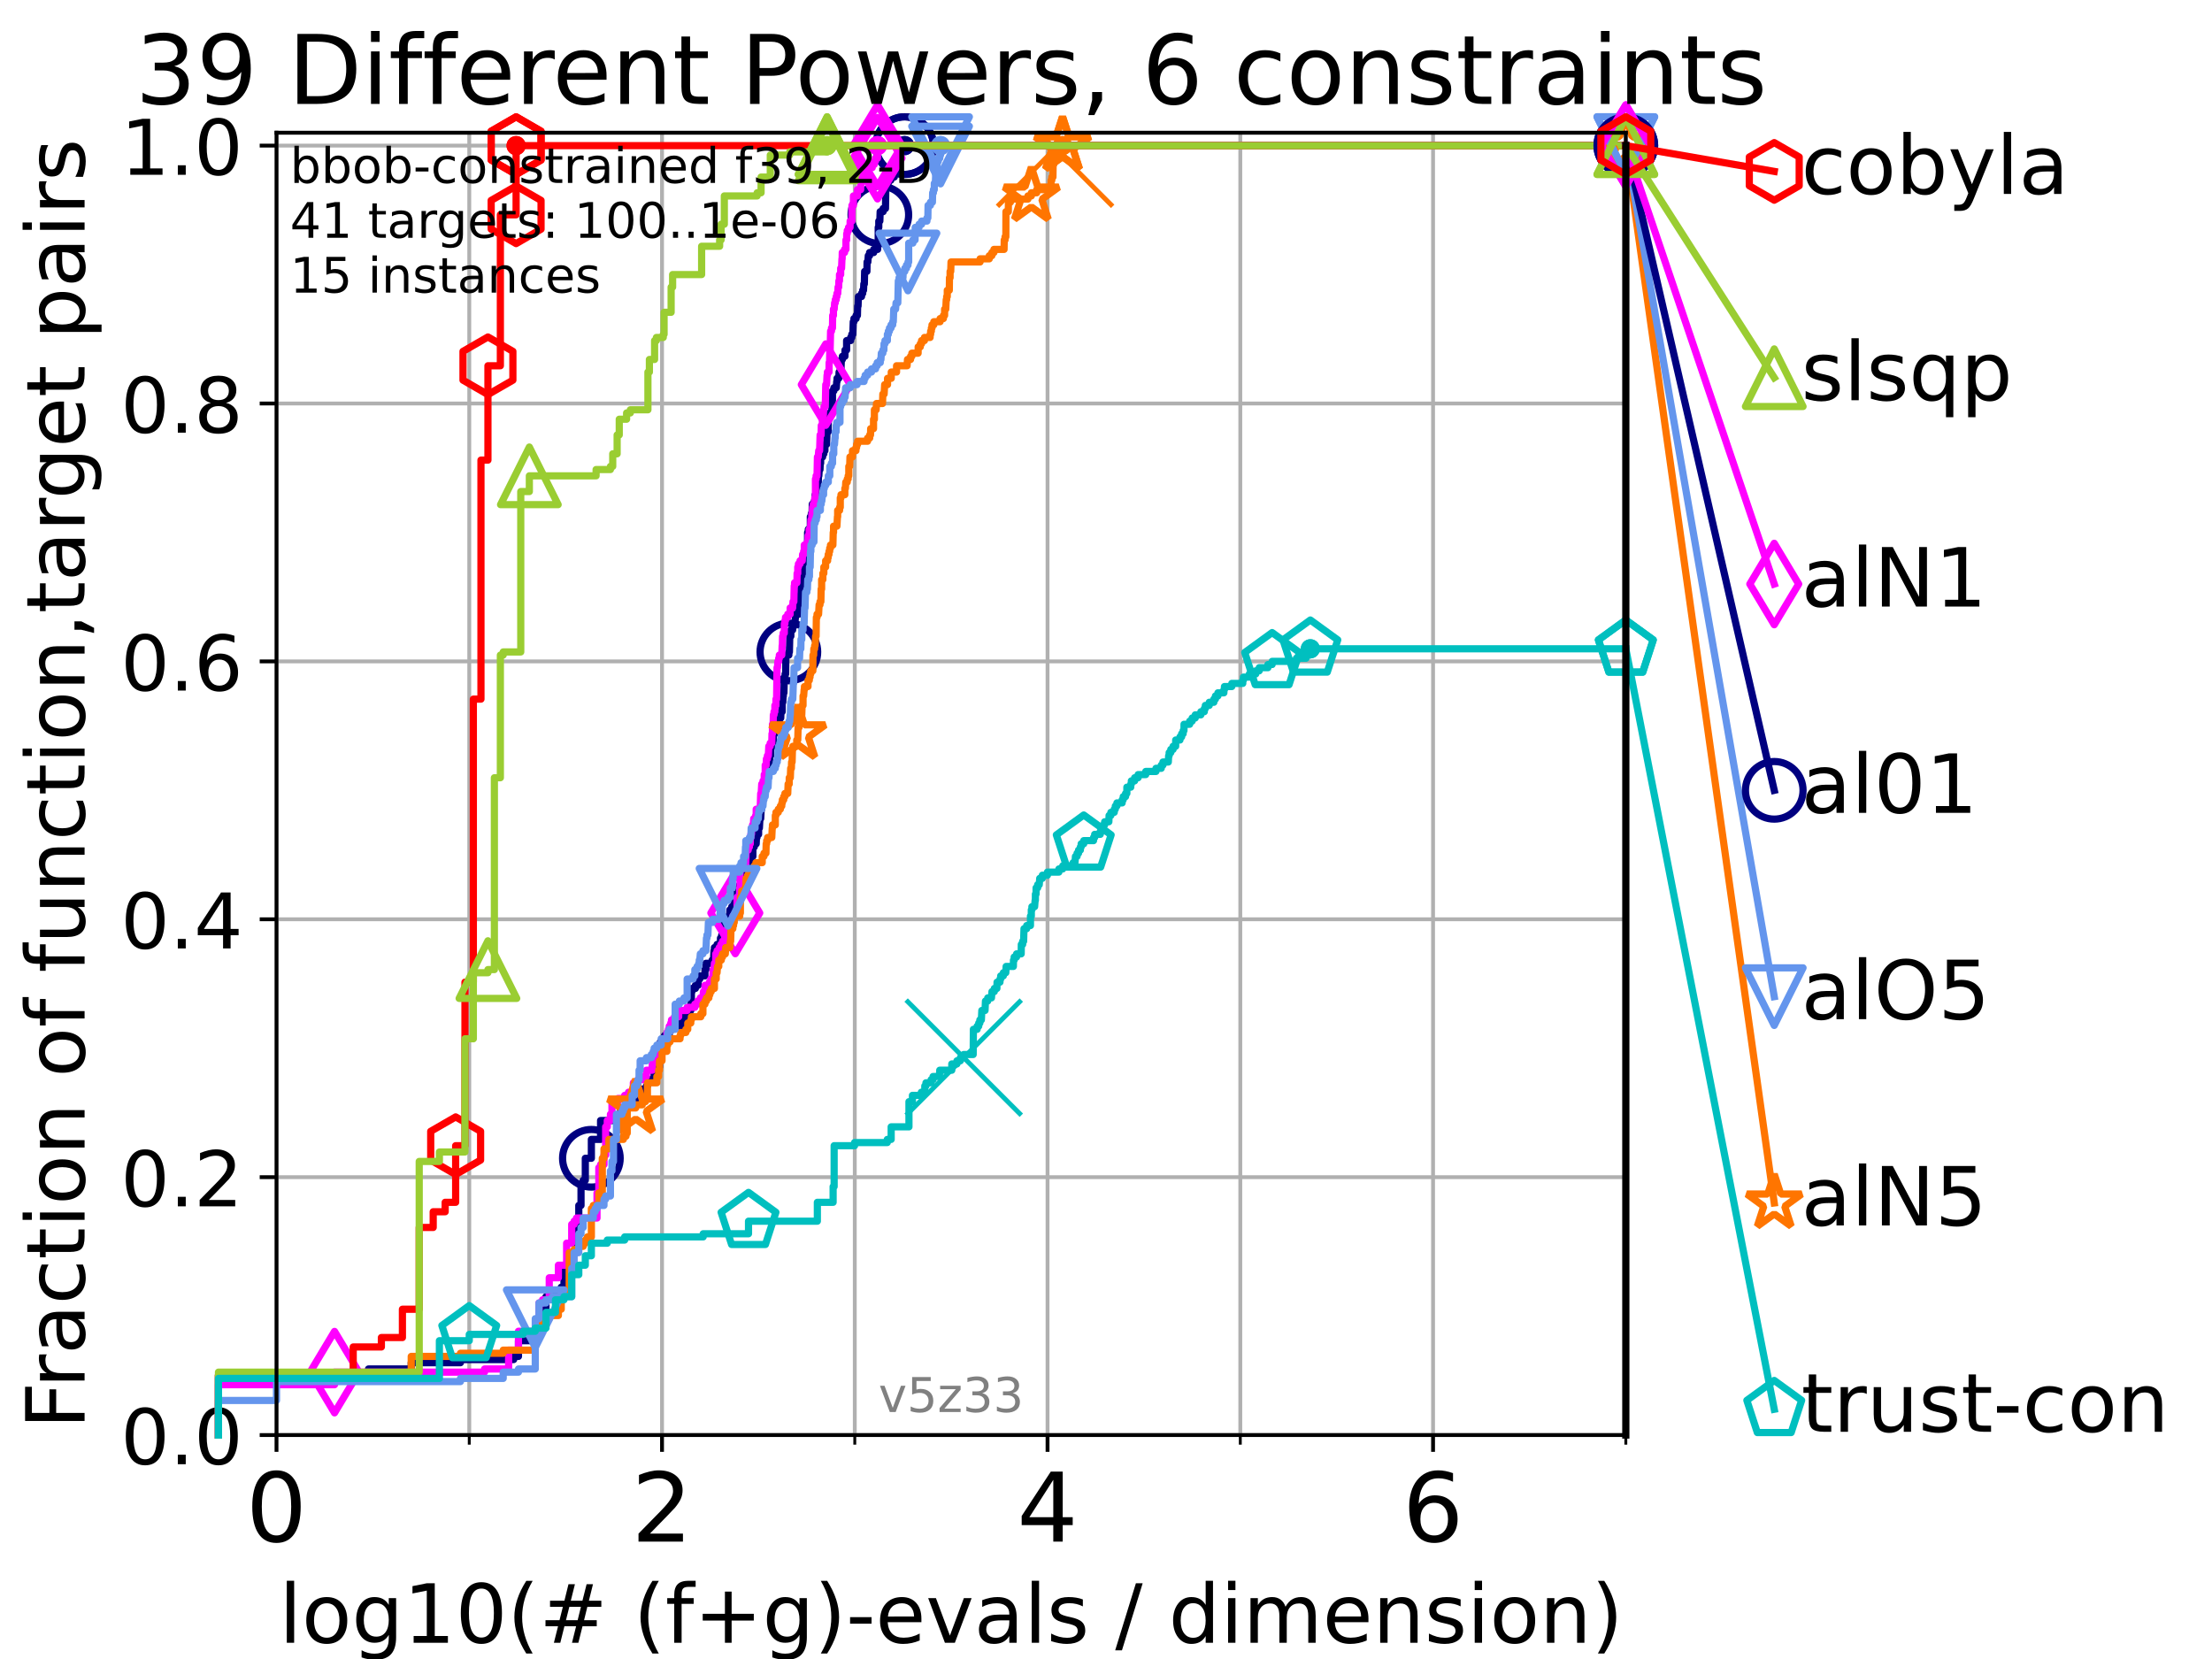<?xml version="1.0" encoding="utf-8" standalone="no"?>
<!DOCTYPE svg PUBLIC "-//W3C//DTD SVG 1.1//EN"
  "http://www.w3.org/Graphics/SVG/1.1/DTD/svg11.dtd">
<!-- Created with matplotlib (https://matplotlib.org/) -->
<svg height="345.6pt" version="1.1" viewBox="0 0 460.8 345.6" width="460.8pt" xmlns="http://www.w3.org/2000/svg" xmlns:xlink="http://www.w3.org/1999/xlink">
 <defs>
  <style type="text/css">*{stroke-linecap:butt;stroke-linejoin:round;}</style>
 </defs>
 <g id="figure_1">
  <g id="patch_1">
   <path d="M 0 345.6 
L 460.8 345.6 
L 460.8 0 
L 0 0 
z
" style="fill:#ffffff;"/>
  </g>
  <g id="axes_1">
   <g id="patch_2">
    <path d="M 57.6 298.944 
L 338.688 298.944 
L 338.688 27.648 
L 57.6 27.648 
z
" style="fill:#ffffff;"/>
   </g>
   <g id="matplotlib.axis_1">
    <g id="xtick_1">
     <g id="line2d_1">
      <path clip-path="url(#pce06288a60)" d="M 57.6 298.944 
L 57.6 27.648 
" style="fill:none;stroke:#b0b0b0;stroke-linecap:square;stroke-width:0.8;"/>
     </g>
     <g id="line2d_2">
      <defs>
       <path d="M 0 0 
L 0 3.5 
" id="mf1fe4ff319" style="stroke:#000000;stroke-width:0.8;"/>
      </defs>
      <g>
       <use style="stroke:#000000;stroke-width:0.8;" x="57.6" xlink:href="#mf1fe4ff319" y="298.944"/>
      </g>
     </g>
     <g id="text_1">
      <!-- 0 -->
      <g transform="translate(51.237 321.141)scale(0.2 -0.2)">
       <defs>
        <path d="M 31.781 66.406 
Q 24.172 66.406 20.328 58.906 
Q 16.5 51.422 16.5 36.375 
Q 16.5 21.391 20.328 13.891 
Q 24.172 6.391 31.781 6.391 
Q 39.453 6.391 43.281 13.891 
Q 47.125 21.391 47.125 36.375 
Q 47.125 51.422 43.281 58.906 
Q 39.453 66.406 31.781 66.406 
z
M 31.781 74.219 
Q 44.047 74.219 50.516 64.516 
Q 56.984 54.828 56.984 36.375 
Q 56.984 17.969 50.516 8.266 
Q 44.047 -1.422 31.781 -1.422 
Q 19.531 -1.422 13.062 8.266 
Q 6.594 17.969 6.594 36.375 
Q 6.594 54.828 13.062 64.516 
Q 19.531 74.219 31.781 74.219 
z
" id="DejaVuSans-48"/>
       </defs>
       <use xlink:href="#DejaVuSans-48"/>
      </g>
     </g>
    </g>
    <g id="xtick_2">
     <g id="line2d_3">
      <path clip-path="url(#pce06288a60)" d="M 137.911 298.944 
L 137.911 27.648 
" style="fill:none;stroke:#b0b0b0;stroke-linecap:square;stroke-width:0.8;"/>
     </g>
     <g id="line2d_4">
      <g>
       <use style="stroke:#000000;stroke-width:0.8;" x="137.911" xlink:href="#mf1fe4ff319" y="298.944"/>
      </g>
     </g>
     <g id="text_2">
      <!-- 2 -->
      <g transform="translate(131.548 321.141)scale(0.2 -0.2)">
       <defs>
        <path d="M 19.188 8.297 
L 53.609 8.297 
L 53.609 0 
L 7.328 0 
L 7.328 8.297 
Q 12.938 14.109 22.625 23.891 
Q 32.328 33.688 34.812 36.531 
Q 39.547 41.844 41.422 45.531 
Q 43.312 49.219 43.312 52.781 
Q 43.312 58.594 39.234 62.25 
Q 35.156 65.922 28.609 65.922 
Q 23.969 65.922 18.812 64.312 
Q 13.672 62.703 7.812 59.422 
L 7.812 69.391 
Q 13.766 71.781 18.938 73 
Q 24.125 74.219 28.422 74.219 
Q 39.75 74.219 46.484 68.547 
Q 53.219 62.891 53.219 53.422 
Q 53.219 48.922 51.531 44.891 
Q 49.859 40.875 45.406 35.406 
Q 44.188 33.984 37.641 27.219 
Q 31.109 20.453 19.188 8.297 
z
" id="DejaVuSans-50"/>
       </defs>
       <use xlink:href="#DejaVuSans-50"/>
      </g>
     </g>
    </g>
    <g id="xtick_3">
     <g id="line2d_5">
      <path clip-path="url(#pce06288a60)" d="M 218.222 298.944 
L 218.222 27.648 
" style="fill:none;stroke:#b0b0b0;stroke-linecap:square;stroke-width:0.8;"/>
     </g>
     <g id="line2d_6">
      <g>
       <use style="stroke:#000000;stroke-width:0.8;" x="218.222" xlink:href="#mf1fe4ff319" y="298.944"/>
      </g>
     </g>
     <g id="text_3">
      <!-- 4 -->
      <g transform="translate(211.859 321.141)scale(0.2 -0.2)">
       <defs>
        <path d="M 37.797 64.312 
L 12.891 25.391 
L 37.797 25.391 
z
M 35.203 72.906 
L 47.609 72.906 
L 47.609 25.391 
L 58.016 25.391 
L 58.016 17.188 
L 47.609 17.188 
L 47.609 0 
L 37.797 0 
L 37.797 17.188 
L 4.891 17.188 
L 4.891 26.703 
z
" id="DejaVuSans-52"/>
       </defs>
       <use xlink:href="#DejaVuSans-52"/>
      </g>
     </g>
    </g>
    <g id="xtick_4">
     <g id="line2d_7">
      <path clip-path="url(#pce06288a60)" d="M 298.533 298.944 
L 298.533 27.648 
" style="fill:none;stroke:#b0b0b0;stroke-linecap:square;stroke-width:0.8;"/>
     </g>
     <g id="line2d_8">
      <g>
       <use style="stroke:#000000;stroke-width:0.8;" x="298.533" xlink:href="#mf1fe4ff319" y="298.944"/>
      </g>
     </g>
     <g id="text_4">
      <!-- 6 -->
      <g transform="translate(292.17 321.141)scale(0.2 -0.2)">
       <defs>
        <path d="M 33.016 40.375 
Q 26.375 40.375 22.484 35.828 
Q 18.609 31.297 18.609 23.391 
Q 18.609 15.531 22.484 10.953 
Q 26.375 6.391 33.016 6.391 
Q 39.656 6.391 43.531 10.953 
Q 47.406 15.531 47.406 23.391 
Q 47.406 31.297 43.531 35.828 
Q 39.656 40.375 33.016 40.375 
z
M 52.594 71.297 
L 52.594 62.312 
Q 48.875 64.062 45.094 64.984 
Q 41.312 65.922 37.594 65.922 
Q 27.828 65.922 22.672 59.328 
Q 17.531 52.734 16.797 39.406 
Q 19.672 43.656 24.016 45.922 
Q 28.375 48.188 33.594 48.188 
Q 44.578 48.188 50.953 41.516 
Q 57.328 34.859 57.328 23.391 
Q 57.328 12.156 50.688 5.359 
Q 44.047 -1.422 33.016 -1.422 
Q 20.359 -1.422 13.672 8.266 
Q 6.984 17.969 6.984 36.375 
Q 6.984 53.656 15.188 63.938 
Q 23.391 74.219 37.203 74.219 
Q 40.922 74.219 44.703 73.484 
Q 48.484 72.75 52.594 71.297 
z
" id="DejaVuSans-54"/>
       </defs>
       <use xlink:href="#DejaVuSans-54"/>
      </g>
     </g>
    </g>
    <g id="xtick_5">
     <g id="line2d_9">
      <path clip-path="url(#pce06288a60)" d="M 97.755 298.944 
L 97.755 27.648 
" style="fill:none;stroke:#b0b0b0;stroke-linecap:square;stroke-width:0.8;"/>
     </g>
     <g id="line2d_10">
      <defs>
       <path d="M 0 0 
L 0 2 
" id="mf35c917ce2" style="stroke:#000000;stroke-width:0.6;"/>
      </defs>
      <g>
       <use style="stroke:#000000;stroke-width:0.6;" x="97.755" xlink:href="#mf35c917ce2" y="298.944"/>
      </g>
     </g>
    </g>
    <g id="xtick_6">
     <g id="line2d_11">
      <path clip-path="url(#pce06288a60)" d="M 178.066 298.944 
L 178.066 27.648 
" style="fill:none;stroke:#b0b0b0;stroke-linecap:square;stroke-width:0.8;"/>
     </g>
     <g id="line2d_12">
      <g>
       <use style="stroke:#000000;stroke-width:0.6;" x="178.066" xlink:href="#mf35c917ce2" y="298.944"/>
      </g>
     </g>
    </g>
    <g id="xtick_7">
     <g id="line2d_13">
      <path clip-path="url(#pce06288a60)" d="M 258.377 298.944 
L 258.377 27.648 
" style="fill:none;stroke:#b0b0b0;stroke-linecap:square;stroke-width:0.8;"/>
     </g>
     <g id="line2d_14">
      <g>
       <use style="stroke:#000000;stroke-width:0.6;" x="258.377" xlink:href="#mf35c917ce2" y="298.944"/>
      </g>
     </g>
    </g>
    <g id="xtick_8">
     <g id="line2d_15">
      <path clip-path="url(#pce06288a60)" d="M 338.688 298.944 
L 338.688 27.648 
" style="fill:none;stroke:#b0b0b0;stroke-linecap:square;stroke-width:0.8;"/>
     </g>
     <g id="line2d_16">
      <g>
       <use style="stroke:#000000;stroke-width:0.6;" x="338.688" xlink:href="#mf35c917ce2" y="298.944"/>
      </g>
     </g>
    </g>
    <g id="text_5">
     <!-- log10(# (f+g)-evals / dimension) -->
     <g transform="translate(58.145 342.218)scale(0.17 -0.17)">
      <defs>
       <path d="M 9.422 75.984 
L 18.406 75.984 
L 18.406 0 
L 9.422 0 
z
" id="DejaVuSans-108"/>
       <path d="M 30.609 48.391 
Q 23.391 48.391 19.188 42.75 
Q 14.984 37.109 14.984 27.297 
Q 14.984 17.484 19.156 11.844 
Q 23.344 6.203 30.609 6.203 
Q 37.797 6.203 41.984 11.859 
Q 46.188 17.531 46.188 27.297 
Q 46.188 37.016 41.984 42.703 
Q 37.797 48.391 30.609 48.391 
z
M 30.609 56 
Q 42.328 56 49.016 48.375 
Q 55.719 40.766 55.719 27.297 
Q 55.719 13.875 49.016 6.219 
Q 42.328 -1.422 30.609 -1.422 
Q 18.844 -1.422 12.172 6.219 
Q 5.516 13.875 5.516 27.297 
Q 5.516 40.766 12.172 48.375 
Q 18.844 56 30.609 56 
z
" id="DejaVuSans-111"/>
       <path d="M 45.406 27.984 
Q 45.406 37.75 41.375 43.109 
Q 37.359 48.484 30.078 48.484 
Q 22.859 48.484 18.828 43.109 
Q 14.797 37.75 14.797 27.984 
Q 14.797 18.266 18.828 12.891 
Q 22.859 7.516 30.078 7.516 
Q 37.359 7.516 41.375 12.891 
Q 45.406 18.266 45.406 27.984 
z
M 54.391 6.781 
Q 54.391 -7.172 48.188 -13.984 
Q 42 -20.797 29.203 -20.797 
Q 24.469 -20.797 20.266 -20.094 
Q 16.062 -19.391 12.109 -17.922 
L 12.109 -9.188 
Q 16.062 -11.328 19.922 -12.344 
Q 23.781 -13.375 27.781 -13.375 
Q 36.625 -13.375 41.016 -8.766 
Q 45.406 -4.156 45.406 5.172 
L 45.406 9.625 
Q 42.625 4.781 38.281 2.391 
Q 33.938 0 27.875 0 
Q 17.828 0 11.672 7.656 
Q 5.516 15.328 5.516 27.984 
Q 5.516 40.672 11.672 48.328 
Q 17.828 56 27.875 56 
Q 33.938 56 38.281 53.609 
Q 42.625 51.219 45.406 46.391 
L 45.406 54.688 
L 54.391 54.688 
z
" id="DejaVuSans-103"/>
       <path d="M 12.406 8.297 
L 28.516 8.297 
L 28.516 63.922 
L 10.984 60.406 
L 10.984 69.391 
L 28.422 72.906 
L 38.281 72.906 
L 38.281 8.297 
L 54.391 8.297 
L 54.391 0 
L 12.406 0 
z
" id="DejaVuSans-49"/>
       <path d="M 31 75.875 
Q 24.469 64.656 21.281 53.656 
Q 18.109 42.672 18.109 31.391 
Q 18.109 20.125 21.312 9.062 
Q 24.516 -2 31 -13.188 
L 23.188 -13.188 
Q 15.875 -1.703 12.234 9.375 
Q 8.594 20.453 8.594 31.391 
Q 8.594 42.281 12.203 53.312 
Q 15.828 64.359 23.188 75.875 
z
" id="DejaVuSans-40"/>
       <path d="M 51.125 44 
L 36.922 44 
L 32.812 27.688 
L 47.125 27.688 
z
M 43.797 71.781 
L 38.719 51.516 
L 52.984 51.516 
L 58.109 71.781 
L 65.922 71.781 
L 60.891 51.516 
L 76.125 51.516 
L 76.125 44 
L 58.984 44 
L 54.984 27.688 
L 70.516 27.688 
L 70.516 20.219 
L 53.078 20.219 
L 48 0 
L 40.188 0 
L 45.219 20.219 
L 30.906 20.219 
L 25.875 0 
L 18.016 0 
L 23.094 20.219 
L 7.719 20.219 
L 7.719 27.688 
L 24.906 27.688 
L 29 44 
L 13.281 44 
L 13.281 51.516 
L 30.906 51.516 
L 35.891 71.781 
z
" id="DejaVuSans-35"/>
       <path id="DejaVuSans-32"/>
       <path d="M 37.109 75.984 
L 37.109 68.5 
L 28.516 68.5 
Q 23.688 68.5 21.797 66.547 
Q 19.922 64.594 19.922 59.516 
L 19.922 54.688 
L 34.719 54.688 
L 34.719 47.703 
L 19.922 47.703 
L 19.922 0 
L 10.891 0 
L 10.891 47.703 
L 2.297 47.703 
L 2.297 54.688 
L 10.891 54.688 
L 10.891 58.5 
Q 10.891 67.625 15.141 71.797 
Q 19.391 75.984 28.609 75.984 
z
" id="DejaVuSans-102"/>
       <path d="M 46 62.703 
L 46 35.5 
L 73.188 35.5 
L 73.188 27.203 
L 46 27.203 
L 46 0 
L 37.797 0 
L 37.797 27.203 
L 10.594 27.203 
L 10.594 35.5 
L 37.797 35.5 
L 37.797 62.703 
z
" id="DejaVuSans-43"/>
       <path d="M 8.016 75.875 
L 15.828 75.875 
Q 23.141 64.359 26.781 53.312 
Q 30.422 42.281 30.422 31.391 
Q 30.422 20.453 26.781 9.375 
Q 23.141 -1.703 15.828 -13.188 
L 8.016 -13.188 
Q 14.5 -2 17.703 9.062 
Q 20.906 20.125 20.906 31.391 
Q 20.906 42.672 17.703 53.656 
Q 14.5 64.656 8.016 75.875 
z
" id="DejaVuSans-41"/>
       <path d="M 4.891 31.391 
L 31.203 31.391 
L 31.203 23.391 
L 4.891 23.391 
z
" id="DejaVuSans-45"/>
       <path d="M 56.203 29.594 
L 56.203 25.203 
L 14.891 25.203 
Q 15.484 15.922 20.484 11.062 
Q 25.484 6.203 34.422 6.203 
Q 39.594 6.203 44.453 7.469 
Q 49.312 8.734 54.109 11.281 
L 54.109 2.781 
Q 49.266 0.734 44.188 -0.344 
Q 39.109 -1.422 33.891 -1.422 
Q 20.797 -1.422 13.156 6.188 
Q 5.516 13.812 5.516 26.812 
Q 5.516 40.234 12.766 48.109 
Q 20.016 56 32.328 56 
Q 43.359 56 49.781 48.891 
Q 56.203 41.797 56.203 29.594 
z
M 47.219 32.234 
Q 47.125 39.594 43.094 43.984 
Q 39.062 48.391 32.422 48.391 
Q 24.906 48.391 20.391 44.141 
Q 15.875 39.891 15.188 32.172 
z
" id="DejaVuSans-101"/>
       <path d="M 2.984 54.688 
L 12.5 54.688 
L 29.594 8.797 
L 46.688 54.688 
L 56.203 54.688 
L 35.688 0 
L 23.484 0 
z
" id="DejaVuSans-118"/>
       <path d="M 34.281 27.484 
Q 23.391 27.484 19.188 25 
Q 14.984 22.516 14.984 16.5 
Q 14.984 11.719 18.141 8.906 
Q 21.297 6.109 26.703 6.109 
Q 34.188 6.109 38.703 11.406 
Q 43.219 16.703 43.219 25.484 
L 43.219 27.484 
z
M 52.203 31.203 
L 52.203 0 
L 43.219 0 
L 43.219 8.297 
Q 40.141 3.328 35.547 0.953 
Q 30.953 -1.422 24.312 -1.422 
Q 15.922 -1.422 10.953 3.297 
Q 6 8.016 6 15.922 
Q 6 25.141 12.172 29.828 
Q 18.359 34.516 30.609 34.516 
L 43.219 34.516 
L 43.219 35.406 
Q 43.219 41.609 39.141 45 
Q 35.062 48.391 27.688 48.391 
Q 23 48.391 18.547 47.266 
Q 14.109 46.141 10.016 43.891 
L 10.016 52.203 
Q 14.938 54.109 19.578 55.047 
Q 24.219 56 28.609 56 
Q 40.484 56 46.344 49.844 
Q 52.203 43.703 52.203 31.203 
z
" id="DejaVuSans-97"/>
       <path d="M 44.281 53.078 
L 44.281 44.578 
Q 40.484 46.531 36.375 47.5 
Q 32.281 48.484 27.875 48.484 
Q 21.188 48.484 17.844 46.438 
Q 14.5 44.391 14.5 40.281 
Q 14.5 37.156 16.891 35.375 
Q 19.281 33.594 26.516 31.984 
L 29.594 31.297 
Q 39.156 29.25 43.188 25.516 
Q 47.219 21.781 47.219 15.094 
Q 47.219 7.469 41.188 3.016 
Q 35.156 -1.422 24.609 -1.422 
Q 20.219 -1.422 15.453 -0.562 
Q 10.688 0.297 5.422 2 
L 5.422 11.281 
Q 10.406 8.688 15.234 7.391 
Q 20.062 6.109 24.812 6.109 
Q 31.156 6.109 34.562 8.281 
Q 37.984 10.453 37.984 14.406 
Q 37.984 18.062 35.516 20.016 
Q 33.062 21.969 24.703 23.781 
L 21.578 24.516 
Q 13.234 26.266 9.516 29.906 
Q 5.812 33.547 5.812 39.891 
Q 5.812 47.609 11.281 51.797 
Q 16.75 56 26.812 56 
Q 31.781 56 36.172 55.266 
Q 40.578 54.547 44.281 53.078 
z
" id="DejaVuSans-115"/>
       <path d="M 25.391 72.906 
L 33.688 72.906 
L 8.297 -9.281 
L 0 -9.281 
z
" id="DejaVuSans-47"/>
       <path d="M 45.406 46.391 
L 45.406 75.984 
L 54.391 75.984 
L 54.391 0 
L 45.406 0 
L 45.406 8.203 
Q 42.578 3.328 38.25 0.953 
Q 33.938 -1.422 27.875 -1.422 
Q 17.969 -1.422 11.734 6.484 
Q 5.516 14.406 5.516 27.297 
Q 5.516 40.188 11.734 48.094 
Q 17.969 56 27.875 56 
Q 33.938 56 38.25 53.625 
Q 42.578 51.266 45.406 46.391 
z
M 14.797 27.297 
Q 14.797 17.391 18.875 11.75 
Q 22.953 6.109 30.078 6.109 
Q 37.203 6.109 41.297 11.75 
Q 45.406 17.391 45.406 27.297 
Q 45.406 37.203 41.297 42.844 
Q 37.203 48.484 30.078 48.484 
Q 22.953 48.484 18.875 42.844 
Q 14.797 37.203 14.797 27.297 
z
" id="DejaVuSans-100"/>
       <path d="M 9.422 54.688 
L 18.406 54.688 
L 18.406 0 
L 9.422 0 
z
M 9.422 75.984 
L 18.406 75.984 
L 18.406 64.594 
L 9.422 64.594 
z
" id="DejaVuSans-105"/>
       <path d="M 52 44.188 
Q 55.375 50.25 60.062 53.125 
Q 64.75 56 71.094 56 
Q 79.641 56 84.281 50.016 
Q 88.922 44.047 88.922 33.016 
L 88.922 0 
L 79.891 0 
L 79.891 32.719 
Q 79.891 40.578 77.094 44.375 
Q 74.312 48.188 68.609 48.188 
Q 61.625 48.188 57.562 43.547 
Q 53.516 38.922 53.516 30.906 
L 53.516 0 
L 44.484 0 
L 44.484 32.719 
Q 44.484 40.625 41.703 44.406 
Q 38.922 48.188 33.109 48.188 
Q 26.219 48.188 22.156 43.531 
Q 18.109 38.875 18.109 30.906 
L 18.109 0 
L 9.078 0 
L 9.078 54.688 
L 18.109 54.688 
L 18.109 46.188 
Q 21.188 51.219 25.484 53.609 
Q 29.781 56 35.688 56 
Q 41.656 56 45.828 52.969 
Q 50 49.953 52 44.188 
z
" id="DejaVuSans-109"/>
       <path d="M 54.891 33.016 
L 54.891 0 
L 45.906 0 
L 45.906 32.719 
Q 45.906 40.484 42.875 44.328 
Q 39.844 48.188 33.797 48.188 
Q 26.516 48.188 22.312 43.547 
Q 18.109 38.922 18.109 30.906 
L 18.109 0 
L 9.078 0 
L 9.078 54.688 
L 18.109 54.688 
L 18.109 46.188 
Q 21.344 51.125 25.703 53.562 
Q 30.078 56 35.797 56 
Q 45.219 56 50.047 50.172 
Q 54.891 44.344 54.891 33.016 
z
" id="DejaVuSans-110"/>
      </defs>
      <use xlink:href="#DejaVuSans-108"/>
      <use x="27.783" xlink:href="#DejaVuSans-111"/>
      <use x="88.965" xlink:href="#DejaVuSans-103"/>
      <use x="152.441" xlink:href="#DejaVuSans-49"/>
      <use x="216.064" xlink:href="#DejaVuSans-48"/>
      <use x="279.688" xlink:href="#DejaVuSans-40"/>
      <use x="318.701" xlink:href="#DejaVuSans-35"/>
      <use x="402.49" xlink:href="#DejaVuSans-32"/>
      <use x="434.277" xlink:href="#DejaVuSans-40"/>
      <use x="473.291" xlink:href="#DejaVuSans-102"/>
      <use x="508.496" xlink:href="#DejaVuSans-43"/>
      <use x="592.285" xlink:href="#DejaVuSans-103"/>
      <use x="655.762" xlink:href="#DejaVuSans-41"/>
      <use x="694.775" xlink:href="#DejaVuSans-45"/>
      <use x="730.859" xlink:href="#DejaVuSans-101"/>
      <use x="792.383" xlink:href="#DejaVuSans-118"/>
      <use x="851.562" xlink:href="#DejaVuSans-97"/>
      <use x="912.842" xlink:href="#DejaVuSans-108"/>
      <use x="940.625" xlink:href="#DejaVuSans-115"/>
      <use x="992.725" xlink:href="#DejaVuSans-32"/>
      <use x="1024.512" xlink:href="#DejaVuSans-47"/>
      <use x="1058.203" xlink:href="#DejaVuSans-32"/>
      <use x="1089.99" xlink:href="#DejaVuSans-100"/>
      <use x="1153.467" xlink:href="#DejaVuSans-105"/>
      <use x="1181.25" xlink:href="#DejaVuSans-109"/>
      <use x="1278.662" xlink:href="#DejaVuSans-101"/>
      <use x="1340.186" xlink:href="#DejaVuSans-110"/>
      <use x="1403.564" xlink:href="#DejaVuSans-115"/>
      <use x="1455.664" xlink:href="#DejaVuSans-105"/>
      <use x="1483.447" xlink:href="#DejaVuSans-111"/>
      <use x="1544.629" xlink:href="#DejaVuSans-110"/>
      <use x="1608.008" xlink:href="#DejaVuSans-41"/>
     </g>
    </g>
   </g>
   <g id="matplotlib.axis_2">
    <g id="ytick_1">
     <g id="line2d_17">
      <path clip-path="url(#pce06288a60)" d="M 57.6 298.944 
L 338.688 298.944 
" style="fill:none;stroke:#b0b0b0;stroke-linecap:square;stroke-width:0.8;"/>
     </g>
     <g id="line2d_18">
      <defs>
       <path d="M 0 0 
L -3.5 0 
" id="md8061c236c" style="stroke:#000000;stroke-width:0.8;"/>
      </defs>
      <g>
       <use style="stroke:#000000;stroke-width:0.8;" x="57.6" xlink:href="#md8061c236c" y="298.944"/>
      </g>
     </g>
     <g id="text_6">
      <!-- 0.0 -->
      <g transform="translate(25.155 305.023)scale(0.16 -0.16)">
       <defs>
        <path d="M 10.688 12.406 
L 21 12.406 
L 21 0 
L 10.688 0 
z
" id="DejaVuSans-46"/>
       </defs>
       <use xlink:href="#DejaVuSans-48"/>
       <use x="63.623" xlink:href="#DejaVuSans-46"/>
       <use x="95.41" xlink:href="#DejaVuSans-48"/>
      </g>
     </g>
    </g>
    <g id="ytick_2">
     <g id="line2d_19">
      <path clip-path="url(#pce06288a60)" d="M 57.6 245.222 
L 338.688 245.222 
" style="fill:none;stroke:#b0b0b0;stroke-linecap:square;stroke-width:0.8;"/>
     </g>
     <g id="line2d_20">
      <g>
       <use style="stroke:#000000;stroke-width:0.8;" x="57.6" xlink:href="#md8061c236c" y="245.222"/>
      </g>
     </g>
     <g id="text_7">
      <!-- 0.2 -->
      <g transform="translate(25.155 251.301)scale(0.16 -0.16)">
       <use xlink:href="#DejaVuSans-48"/>
       <use x="63.623" xlink:href="#DejaVuSans-46"/>
       <use x="95.41" xlink:href="#DejaVuSans-50"/>
      </g>
     </g>
    </g>
    <g id="ytick_3">
     <g id="line2d_21">
      <path clip-path="url(#pce06288a60)" d="M 57.6 191.5 
L 338.688 191.5 
" style="fill:none;stroke:#b0b0b0;stroke-linecap:square;stroke-width:0.8;"/>
     </g>
     <g id="line2d_22">
      <g>
       <use style="stroke:#000000;stroke-width:0.8;" x="57.6" xlink:href="#md8061c236c" y="191.5"/>
      </g>
     </g>
     <g id="text_8">
      <!-- 0.4 -->
      <g transform="translate(25.155 197.579)scale(0.16 -0.16)">
       <use xlink:href="#DejaVuSans-48"/>
       <use x="63.623" xlink:href="#DejaVuSans-46"/>
       <use x="95.41" xlink:href="#DejaVuSans-52"/>
      </g>
     </g>
    </g>
    <g id="ytick_4">
     <g id="line2d_23">
      <path clip-path="url(#pce06288a60)" d="M 57.6 137.778 
L 338.688 137.778 
" style="fill:none;stroke:#b0b0b0;stroke-linecap:square;stroke-width:0.8;"/>
     </g>
     <g id="line2d_24">
      <g>
       <use style="stroke:#000000;stroke-width:0.8;" x="57.6" xlink:href="#md8061c236c" y="137.778"/>
      </g>
     </g>
     <g id="text_9">
      <!-- 0.6 -->
      <g transform="translate(25.155 143.857)scale(0.16 -0.16)">
       <use xlink:href="#DejaVuSans-48"/>
       <use x="63.623" xlink:href="#DejaVuSans-46"/>
       <use x="95.41" xlink:href="#DejaVuSans-54"/>
      </g>
     </g>
    </g>
    <g id="ytick_5">
     <g id="line2d_25">
      <path clip-path="url(#pce06288a60)" d="M 57.6 84.056 
L 338.688 84.056 
" style="fill:none;stroke:#b0b0b0;stroke-linecap:square;stroke-width:0.8;"/>
     </g>
     <g id="line2d_26">
      <g>
       <use style="stroke:#000000;stroke-width:0.8;" x="57.6" xlink:href="#md8061c236c" y="84.056"/>
      </g>
     </g>
     <g id="text_10">
      <!-- 0.8 -->
      <g transform="translate(25.155 90.135)scale(0.16 -0.16)">
       <defs>
        <path d="M 31.781 34.625 
Q 24.75 34.625 20.719 30.859 
Q 16.703 27.094 16.703 20.516 
Q 16.703 13.922 20.719 10.156 
Q 24.75 6.391 31.781 6.391 
Q 38.812 6.391 42.859 10.172 
Q 46.922 13.969 46.922 20.516 
Q 46.922 27.094 42.891 30.859 
Q 38.875 34.625 31.781 34.625 
z
M 21.922 38.812 
Q 15.578 40.375 12.031 44.719 
Q 8.5 49.078 8.5 55.328 
Q 8.5 64.062 14.719 69.141 
Q 20.953 74.219 31.781 74.219 
Q 42.672 74.219 48.875 69.141 
Q 55.078 64.062 55.078 55.328 
Q 55.078 49.078 51.531 44.719 
Q 48 40.375 41.703 38.812 
Q 48.828 37.156 52.797 32.312 
Q 56.781 27.484 56.781 20.516 
Q 56.781 9.906 50.312 4.234 
Q 43.844 -1.422 31.781 -1.422 
Q 19.734 -1.422 13.25 4.234 
Q 6.781 9.906 6.781 20.516 
Q 6.781 27.484 10.781 32.312 
Q 14.797 37.156 21.922 38.812 
z
M 18.312 54.391 
Q 18.312 48.734 21.844 45.562 
Q 25.391 42.391 31.781 42.391 
Q 38.141 42.391 41.719 45.562 
Q 45.312 48.734 45.312 54.391 
Q 45.312 60.062 41.719 63.234 
Q 38.141 66.406 31.781 66.406 
Q 25.391 66.406 21.844 63.234 
Q 18.312 60.062 18.312 54.391 
z
" id="DejaVuSans-56"/>
       </defs>
       <use xlink:href="#DejaVuSans-48"/>
       <use x="63.623" xlink:href="#DejaVuSans-46"/>
       <use x="95.41" xlink:href="#DejaVuSans-56"/>
      </g>
     </g>
    </g>
    <g id="ytick_6">
     <g id="line2d_27">
      <path clip-path="url(#pce06288a60)" d="M 57.6 30.334 
L 338.688 30.334 
" style="fill:none;stroke:#b0b0b0;stroke-linecap:square;stroke-width:0.8;"/>
     </g>
     <g id="line2d_28">
      <g>
       <use style="stroke:#000000;stroke-width:0.8;" x="57.6" xlink:href="#md8061c236c" y="30.334"/>
      </g>
     </g>
     <g id="text_11">
      <!-- 1.0 -->
      <g transform="translate(25.155 36.413)scale(0.16 -0.16)">
       <use xlink:href="#DejaVuSans-49"/>
       <use x="63.623" xlink:href="#DejaVuSans-46"/>
       <use x="95.41" xlink:href="#DejaVuSans-48"/>
      </g>
     </g>
    </g>
    <g id="text_12">
     <!-- Fraction of function,target pairs -->
     <g transform="translate(17.62 297.681)rotate(-90)scale(0.17 -0.17)">
      <defs>
       <path d="M 9.812 72.906 
L 51.703 72.906 
L 51.703 64.594 
L 19.672 64.594 
L 19.672 43.109 
L 48.578 43.109 
L 48.578 34.812 
L 19.672 34.812 
L 19.672 0 
L 9.812 0 
z
" id="DejaVuSans-70"/>
       <path d="M 41.109 46.297 
Q 39.594 47.172 37.812 47.578 
Q 36.031 48 33.891 48 
Q 26.266 48 22.188 43.047 
Q 18.109 38.094 18.109 28.812 
L 18.109 0 
L 9.078 0 
L 9.078 54.688 
L 18.109 54.688 
L 18.109 46.188 
Q 20.953 51.172 25.484 53.578 
Q 30.031 56 36.531 56 
Q 37.453 56 38.578 55.875 
Q 39.703 55.766 41.062 55.516 
z
" id="DejaVuSans-114"/>
       <path d="M 48.781 52.594 
L 48.781 44.188 
Q 44.969 46.297 41.141 47.344 
Q 37.312 48.391 33.406 48.391 
Q 24.656 48.391 19.812 42.844 
Q 14.984 37.312 14.984 27.297 
Q 14.984 17.281 19.812 11.734 
Q 24.656 6.203 33.406 6.203 
Q 37.312 6.203 41.141 7.25 
Q 44.969 8.297 48.781 10.406 
L 48.781 2.094 
Q 45.016 0.344 40.984 -0.531 
Q 36.969 -1.422 32.422 -1.422 
Q 20.062 -1.422 12.781 6.344 
Q 5.516 14.109 5.516 27.297 
Q 5.516 40.672 12.859 48.328 
Q 20.219 56 33.016 56 
Q 37.156 56 41.109 55.141 
Q 45.062 54.297 48.781 52.594 
z
" id="DejaVuSans-99"/>
       <path d="M 18.312 70.219 
L 18.312 54.688 
L 36.812 54.688 
L 36.812 47.703 
L 18.312 47.703 
L 18.312 18.016 
Q 18.312 11.328 20.141 9.422 
Q 21.969 7.516 27.594 7.516 
L 36.812 7.516 
L 36.812 0 
L 27.594 0 
Q 17.188 0 13.234 3.875 
Q 9.281 7.766 9.281 18.016 
L 9.281 47.703 
L 2.688 47.703 
L 2.688 54.688 
L 9.281 54.688 
L 9.281 70.219 
z
" id="DejaVuSans-116"/>
       <path d="M 8.5 21.578 
L 8.5 54.688 
L 17.484 54.688 
L 17.484 21.922 
Q 17.484 14.156 20.5 10.266 
Q 23.531 6.391 29.594 6.391 
Q 36.859 6.391 41.078 11.031 
Q 45.312 15.672 45.312 23.688 
L 45.312 54.688 
L 54.297 54.688 
L 54.297 0 
L 45.312 0 
L 45.312 8.406 
Q 42.047 3.422 37.719 1 
Q 33.406 -1.422 27.688 -1.422 
Q 18.266 -1.422 13.375 4.438 
Q 8.5 10.297 8.5 21.578 
z
M 31.109 56 
z
" id="DejaVuSans-117"/>
       <path d="M 11.719 12.406 
L 22.016 12.406 
L 22.016 4 
L 14.016 -11.625 
L 7.719 -11.625 
L 11.719 4 
z
" id="DejaVuSans-44"/>
       <path d="M 18.109 8.203 
L 18.109 -20.797 
L 9.078 -20.797 
L 9.078 54.688 
L 18.109 54.688 
L 18.109 46.391 
Q 20.953 51.266 25.266 53.625 
Q 29.594 56 35.594 56 
Q 45.562 56 51.781 48.094 
Q 58.016 40.188 58.016 27.297 
Q 58.016 14.406 51.781 6.484 
Q 45.562 -1.422 35.594 -1.422 
Q 29.594 -1.422 25.266 0.953 
Q 20.953 3.328 18.109 8.203 
z
M 48.688 27.297 
Q 48.688 37.203 44.609 42.844 
Q 40.531 48.484 33.406 48.484 
Q 26.266 48.484 22.188 42.844 
Q 18.109 37.203 18.109 27.297 
Q 18.109 17.391 22.188 11.75 
Q 26.266 6.109 33.406 6.109 
Q 40.531 6.109 44.609 11.75 
Q 48.688 17.391 48.688 27.297 
z
" id="DejaVuSans-112"/>
      </defs>
      <use xlink:href="#DejaVuSans-70"/>
      <use x="50.27" xlink:href="#DejaVuSans-114"/>
      <use x="91.383" xlink:href="#DejaVuSans-97"/>
      <use x="152.662" xlink:href="#DejaVuSans-99"/>
      <use x="207.643" xlink:href="#DejaVuSans-116"/>
      <use x="246.852" xlink:href="#DejaVuSans-105"/>
      <use x="274.635" xlink:href="#DejaVuSans-111"/>
      <use x="335.816" xlink:href="#DejaVuSans-110"/>
      <use x="399.195" xlink:href="#DejaVuSans-32"/>
      <use x="430.982" xlink:href="#DejaVuSans-111"/>
      <use x="492.164" xlink:href="#DejaVuSans-102"/>
      <use x="527.369" xlink:href="#DejaVuSans-32"/>
      <use x="559.156" xlink:href="#DejaVuSans-102"/>
      <use x="594.361" xlink:href="#DejaVuSans-117"/>
      <use x="657.74" xlink:href="#DejaVuSans-110"/>
      <use x="721.119" xlink:href="#DejaVuSans-99"/>
      <use x="776.1" xlink:href="#DejaVuSans-116"/>
      <use x="815.309" xlink:href="#DejaVuSans-105"/>
      <use x="843.092" xlink:href="#DejaVuSans-111"/>
      <use x="904.273" xlink:href="#DejaVuSans-110"/>
      <use x="967.652" xlink:href="#DejaVuSans-44"/>
      <use x="999.439" xlink:href="#DejaVuSans-116"/>
      <use x="1038.648" xlink:href="#DejaVuSans-97"/>
      <use x="1099.928" xlink:href="#DejaVuSans-114"/>
      <use x="1139.291" xlink:href="#DejaVuSans-103"/>
      <use x="1202.768" xlink:href="#DejaVuSans-101"/>
      <use x="1264.291" xlink:href="#DejaVuSans-116"/>
      <use x="1303.5" xlink:href="#DejaVuSans-32"/>
      <use x="1335.287" xlink:href="#DejaVuSans-112"/>
      <use x="1398.764" xlink:href="#DejaVuSans-97"/>
      <use x="1460.043" xlink:href="#DejaVuSans-105"/>
      <use x="1487.826" xlink:href="#DejaVuSans-114"/>
      <use x="1528.939" xlink:href="#DejaVuSans-115"/>
     </g>
    </g>
   </g>
   <g id="line2d_29">
    <defs>
     <path d="M 0 1.5 
C 0.398 1.5 0.779 1.342 1.061 1.061 
C 1.342 0.779 1.5 0.398 1.5 0 
C 1.5 -0.398 1.342 -0.779 1.061 -1.061 
C 0.779 -1.342 0.398 -1.5 0 -1.5 
C -0.398 -1.5 -0.779 -1.342 -1.061 -1.061 
C -1.342 -0.779 -1.5 -0.398 -1.5 0 
C -1.5 0.398 -1.342 0.779 -1.061 1.061 
C -0.779 1.342 -0.398 1.5 0 1.5 
z
" id="m3ff8100ea1" style="stroke:#000080;"/>
    </defs>
    <g>
     <use style="fill:#000080;stroke:#000080;" x="188.452" xlink:href="#m3ff8100ea1" y="30.334"/>
     <use style="fill:#000080;stroke:#000080;" x="188.452" xlink:href="#m3ff8100ea1" y="30.334"/>
    </g>
   </g>
   <g id="line2d_30">
    <path d="M 45.512 298.944 
L 45.512 286.496 
L 76.759 286.496 
L 76.759 285.186 
L 85.667 285.186 
L 85.667 283.876 
L 95.918 283.876 
L 95.918 283.22 
L 107.009 283.22 
L 107.009 282.565 
L 108.006 282.565 
L 108.006 279.29 
L 111.506 279.29 
L 111.506 278.634 
L 112.281 278.634 
L 112.281 275.359 
L 113.735 275.359 
L 113.735 270.118 
L 115.077 270.118 
L 115.077 269.462 
L 116.914 269.462 
L 116.914 268.152 
L 117.486 268.152 
L 117.486 264.221 
L 118.577 264.221 
L 118.577 262.911 
L 119.097 262.911 
L 119.097 260.946 
L 120.094 260.946 
L 120.094 254.394 
L 120.572 254.394 
L 120.572 251.118 
L 121.037 251.118 
L 121.037 247.187 
L 121.49 247.187 
L 121.49 245.877 
L 121.931 245.877 
L 121.931 241.291 
L 123.193 241.291 
L 123.193 237.36 
L 125.111 237.36 
L 125.111 233.429 
L 128.108 233.429 
L 128.108 232.774 
L 129.002 232.774 
L 129.002 232.119 
L 129.291 232.119 
L 129.291 230.809 
L 130.927 230.809 
L 130.927 230.154 
L 131.691 230.154 
L 131.691 229.499 
L 131.938 229.499 
L 131.938 228.843 
L 132.66 228.843 
L 132.66 228.188 
L 133.353 228.188 
L 133.353 227.533 
L 133.8 227.533 
L 133.8 226.878 
L 134.661 226.878 
L 134.661 226.223 
L 134.87 226.223 
L 134.87 225.568 
L 135.077 225.568 
L 135.077 224.912 
L 136.266 224.912 
L 136.266 223.602 
L 137.016 223.602 
L 137.016 222.947 
L 137.199 222.947 
L 137.199 222.292 
L 137.38 222.292 
L 137.38 217.706 
L 137.559 217.706 
L 137.559 217.051 
L 137.911 217.051 
L 137.911 216.396 
L 138.426 216.396 
L 138.426 215.74 
L 139.414 215.74 
L 139.414 214.43 
L 140.196 214.43 
L 140.196 213.775 
L 142.079 213.775 
L 142.079 212.465 
L 142.486 212.465 
L 142.486 211.81 
L 142.884 211.81 
L 142.884 211.154 
L 143.273 211.154 
L 143.273 210.499 
L 143.903 210.499 
L 143.903 209.189 
L 144.026 209.189 
L 144.026 206.568 
L 144.148 206.568 
L 144.148 205.913 
L 144.865 205.913 
L 144.865 205.258 
L 145.441 205.258 
L 145.441 203.948 
L 145.777 203.948 
L 145.777 203.293 
L 146.854 203.293 
L 146.854 201.982 
L 147.062 201.982 
L 147.062 200.672 
L 148.354 200.672 
L 148.354 200.017 
L 148.639 200.017 
L 148.733 198.052 
L 148.827 198.052 
L 148.827 197.396 
L 149.378 197.396 
L 149.378 196.741 
L 150.086 196.741 
L 150.086 195.431 
L 150.344 195.431 
L 150.344 194.776 
L 150.599 194.776 
L 150.683 192.155 
L 150.933 192.155 
L 150.933 191.5 
L 151.74 191.5 
L 151.74 190.845 
L 151.975 190.845 
L 152.053 189.535 
L 152.436 189.535 
L 152.436 188.879 
L 152.885 188.879 
L 152.959 186.914 
L 153.178 186.914 
L 153.178 186.259 
L 153.89 186.259 
L 153.89 184.949 
L 154.098 184.949 
L 154.098 184.293 
L 154.304 184.293 
L 154.372 182.983 
L 154.641 182.983 
L 154.641 182.328 
L 155.038 182.328 
L 155.038 181.673 
L 155.297 181.673 
L 155.297 181.018 
L 155.425 181.018 
L 155.425 180.363 
L 155.616 180.363 
L 155.616 179.707 
L 156.236 179.707 
L 156.236 179.052 
L 156.418 179.052 
L 156.418 178.397 
L 156.836 178.397 
L 156.836 176.432 
L 157.128 176.432 
L 157.128 175.777 
L 157.529 175.777 
L 157.585 174.466 
L 157.698 174.466 
L 157.698 173.811 
L 158.031 173.811 
L 158.031 172.501 
L 158.195 172.501 
L 158.304 170.535 
L 158.466 170.535 
L 158.573 168.57 
L 158.679 168.57 
L 158.785 166.604 
L 159.046 166.604 
L 159.098 164.639 
L 159.406 164.639 
L 159.507 161.363 
L 159.808 161.363 
L 159.907 159.398 
L 159.956 159.398 
L 159.956 158.743 
L 160.346 158.743 
L 160.346 157.432 
L 160.538 157.432 
L 160.538 155.467 
L 161.1 155.467 
L 161.1 152.846 
L 161.42 152.846 
L 161.42 152.191 
L 161.735 152.191 
L 161.735 151.536 
L 162.303 151.536 
L 162.346 149.571 
L 162.645 149.571 
L 162.687 148.26 
L 162.938 148.26 
L 162.938 146.295 
L 163.062 146.295 
L 163.144 144.985 
L 163.185 144.985 
L 163.185 144.33 
L 163.307 144.33 
L 163.389 141.054 
L 163.55 141.054 
L 163.55 140.399 
L 163.67 140.399 
L 163.709 136.468 
L 164.334 136.468 
L 164.334 135.813 
L 164.448 135.813 
L 164.524 132.537 
L 164.75 132.537 
L 164.75 131.227 
L 165.12 131.227 
L 165.12 130.571 
L 165.303 130.571 
L 165.303 129.916 
L 165.59 129.916 
L 165.697 128.606 
L 165.732 128.606 
L 165.732 127.951 
L 166.392 127.951 
L 166.494 125.985 
L 166.595 125.985 
L 166.595 124.02 
L 166.829 124.02 
L 166.862 121.399 
L 167.126 121.399 
L 167.126 120.744 
L 167.385 120.744 
L 167.385 119.434 
L 167.513 119.434 
L 167.609 117.469 
L 167.704 117.469 
L 167.704 115.503 
L 168.11 115.503 
L 168.141 113.538 
L 168.233 113.538 
L 168.233 110.917 
L 168.385 110.917 
L 168.385 110.262 
L 168.806 110.262 
L 168.806 107.641 
L 169.012 107.641 
L 169.012 106.986 
L 169.158 106.986 
L 169.216 105.021 
L 169.645 105.021 
L 169.645 104.366 
L 169.814 104.366 
L 169.814 103.055 
L 169.953 103.055 
L 170.036 101.745 
L 170.092 101.745 
L 170.092 101.09 
L 170.446 101.09 
L 170.5 99.124 
L 170.581 99.124 
L 170.661 97.814 
L 170.82 97.814 
L 170.873 96.504 
L 170.952 96.504 
L 170.952 95.194 
L 171.366 95.194 
L 171.366 94.538 
L 171.62 94.538 
L 171.62 93.883 
L 171.846 93.883 
L 171.846 92.573 
L 172.191 92.573 
L 172.289 89.952 
L 172.53 89.952 
L 172.554 86.677 
L 172.815 86.677 
L 172.815 86.022 
L 173.28 86.022 
L 173.303 83.401 
L 173.417 83.401 
L 173.417 81.435 
L 173.711 81.435 
L 173.711 80.78 
L 174.218 80.78 
L 174.305 79.47 
L 174.37 79.47 
L 174.37 78.815 
L 174.733 78.815 
L 174.796 77.505 
L 175.067 77.505 
L 175.067 76.849 
L 175.191 76.849 
L 175.273 74.884 
L 175.477 74.884 
L 175.477 74.229 
L 176.014 74.229 
L 176.034 72.919 
L 176.364 72.919 
L 176.364 70.953 
L 177.208 70.953 
L 177.208 70.298 
L 177.445 70.298 
L 177.445 69.643 
L 177.66 69.643 
L 177.75 67.022 
L 177.891 67.022 
L 177.891 66.367 
L 178.343 66.367 
L 178.343 65.712 
L 178.616 65.712 
L 178.666 63.747 
L 178.75 63.747 
L 178.817 61.781 
L 179.473 61.781 
L 179.473 61.126 
L 179.713 61.126 
L 179.713 60.471 
L 179.886 60.471 
L 179.949 59.161 
L 180.058 59.161 
L 180.12 56.54 
L 180.594 56.54 
L 180.625 54.575 
L 180.789 54.575 
L 180.879 53.264 
L 181.144 53.264 
L 181.144 52.609 
L 182.013 52.609 
L 182.013 51.954 
L 182.829 51.954 
L 182.855 50.644 
L 182.948 50.644 
L 182.948 47.368 
L 183.066 47.368 
L 183.066 46.058 
L 183.287 46.058 
L 183.351 44.092 
L 183.971 44.092 
L 183.971 43.437 
L 184.462 43.437 
L 184.546 38.196 
L 185.032 38.196 
L 185.032 37.541 
L 185.574 37.541 
L 185.574 36.886 
L 186.295 36.886 
L 186.295 35.575 
L 186.947 35.575 
L 186.947 32.3 
L 187.473 32.3 
L 187.473 30.989 
L 188.452 30.989 
L 188.452 30.334 
L 338.688 30.334 
L 338.688 30.334 
" style="fill:none;stroke:#000080;stroke-linecap:square;stroke-width:1.5;"/>
   </g>
   <g id="line2d_31">
    <defs>
     <path d="M 0 6 
C 1.591 6 3.117 5.368 4.243 4.243 
C 5.368 3.117 6 1.591 6 0 
C 6 -1.591 5.368 -3.117 4.243 -4.243 
C 3.117 -5.368 1.591 -6 0 -6 
C -1.591 -6 -3.117 -5.368 -4.243 -4.243 
C -5.368 -3.117 -6 -1.591 -6 0 
C -6 1.591 -5.368 3.117 -4.243 4.243 
C -3.117 5.368 -1.591 6 0 6 
z
" id="m194205f19c" style="stroke:#000080;stroke-width:1.5;"/>
    </defs>
    <g>
     <use style="fill-opacity:0;stroke:#000080;stroke-width:1.5;" x="123.193" xlink:href="#m194205f19c" y="241.291"/>
     <use style="fill-opacity:0;stroke:#000080;stroke-width:1.5;" x="164.334" xlink:href="#m194205f19c" y="135.813"/>
     <use style="fill-opacity:0;stroke:#000080;stroke-width:1.5;" x="183.287" xlink:href="#m194205f19c" y="44.747"/>
     <use style="fill-opacity:0;stroke:#000080;stroke-width:1.5;" x="188.452" xlink:href="#m194205f19c" y="30.334"/>
     <use style="fill-opacity:0;stroke:#000080;stroke-width:1.5;" x="188.452" xlink:href="#m194205f19c" y="30.334"/>
     <use style="fill-opacity:0;stroke:#000080;stroke-width:1.5;" x="338.688" xlink:href="#m194205f19c" y="30.334"/>
    </g>
   </g>
   <g id="line2d_32">
    <path style="fill:none;stroke:#000080;stroke-linecap:square;stroke-width:1.5;"/>
    <g/>
   </g>
   <g id="line2d_33">
    <defs>
     <path d="M 0 1.5 
C 0.398 1.5 0.779 1.342 1.061 1.061 
C 1.342 0.779 1.5 0.398 1.5 0 
C 1.5 -0.398 1.342 -0.779 1.061 -1.061 
C 0.779 -1.342 0.398 -1.5 0 -1.5 
C -0.398 -1.5 -0.779 -1.342 -1.061 -1.061 
C -1.342 -0.779 -1.5 -0.398 -1.5 0 
C -1.5 0.398 -1.342 0.779 -1.061 1.061 
C -0.779 1.342 -0.398 1.5 0 1.5 
z
" id="mb153ed3340" style="stroke:#ff00ff;"/>
    </defs>
    <g>
     <use style="fill:#ff00ff;stroke:#ff00ff;" x="182.802" xlink:href="#mb153ed3340" y="30.334"/>
     <use style="fill:#ff00ff;stroke:#ff00ff;" x="182.802" xlink:href="#mb153ed3340" y="30.334"/>
    </g>
   </g>
   <g id="line2d_34">
    <path d="M 45.512 298.944 
L 45.512 288.462 
L 69.688 288.462 
L 69.688 285.841 
L 100.935 285.841 
L 100.935 285.186 
L 105.952 285.186 
L 105.952 281.255 
L 108.006 281.255 
L 108.006 277.324 
L 111.506 277.324 
L 111.506 276.669 
L 112.281 276.669 
L 112.281 271.428 
L 113.023 271.428 
L 113.023 270.773 
L 114.419 270.773 
L 114.419 266.187 
L 116.323 266.187 
L 116.323 263.566 
L 118.04 263.566 
L 118.04 258.98 
L 119.097 258.98 
L 119.097 255.049 
L 119.603 255.049 
L 119.603 254.394 
L 120.094 254.394 
L 120.094 253.739 
L 124.369 253.739 
L 124.369 248.498 
L 124.744 248.498 
L 124.744 243.257 
L 125.111 243.257 
L 125.111 242.601 
L 125.823 242.601 
L 125.823 240.636 
L 126.168 240.636 
L 126.168 234.74 
L 126.507 234.74 
L 126.507 233.429 
L 127.165 233.429 
L 127.165 232.119 
L 127.485 232.119 
L 127.485 229.499 
L 128.709 229.499 
L 128.709 228.843 
L 130.128 228.843 
L 130.128 228.188 
L 130.927 228.188 
L 130.927 227.533 
L 131.938 227.533 
L 131.938 225.568 
L 132.894 225.568 
L 132.894 224.912 
L 134.019 224.912 
L 134.019 224.257 
L 134.661 224.257 
L 134.661 222.947 
L 135.879 222.947 
L 135.879 221.637 
L 136.073 221.637 
L 136.073 220.326 
L 137.016 220.326 
L 137.016 218.361 
L 137.38 218.361 
L 137.38 217.706 
L 138.084 217.706 
L 138.084 217.051 
L 138.595 217.051 
L 138.595 216.396 
L 138.927 216.396 
L 138.927 215.085 
L 139.253 215.085 
L 139.253 214.43 
L 139.414 214.43 
L 139.414 213.775 
L 139.731 213.775 
L 139.731 213.12 
L 139.887 213.12 
L 139.887 212.465 
L 140.499 212.465 
L 140.499 211.81 
L 141.379 211.81 
L 141.379 210.499 
L 143.144 210.499 
L 143.144 209.844 
L 144.748 209.844 
L 144.748 209.189 
L 145.327 209.189 
L 145.327 208.534 
L 145.888 208.534 
L 145.888 207.879 
L 146.431 207.879 
L 146.538 206.568 
L 146.854 206.568 
L 146.854 205.258 
L 147.77 205.258 
L 147.77 204.603 
L 148.064 204.603 
L 148.064 203.948 
L 148.45 203.948 
L 148.545 201.982 
L 148.733 201.982 
L 148.827 200.672 
L 149.104 200.672 
L 149.104 198.707 
L 149.378 198.707 
L 149.378 198.052 
L 149.824 198.052 
L 149.824 197.396 
L 150.172 197.396 
L 150.172 196.741 
L 150.514 196.741 
L 150.514 196.086 
L 150.933 196.086 
L 151.015 194.776 
L 151.26 194.776 
L 151.26 194.121 
L 151.502 194.121 
L 151.502 193.465 
L 152.053 193.465 
L 152.053 192.81 
L 152.207 192.81 
L 152.207 192.155 
L 152.587 192.155 
L 152.662 190.845 
L 153.178 190.845 
L 153.178 190.19 
L 153.538 190.19 
L 153.538 186.914 
L 154.029 186.914 
L 154.098 184.949 
L 154.167 184.949 
L 154.167 181.018 
L 154.641 181.018 
L 154.641 180.363 
L 155.361 180.363 
L 155.425 177.087 
L 155.867 177.087 
L 155.867 176.432 
L 156.114 176.432 
L 156.114 175.777 
L 156.297 175.777 
L 156.297 174.466 
L 156.418 174.466 
L 156.418 173.811 
L 156.539 173.811 
L 156.599 172.501 
L 156.777 172.501 
L 156.777 171.846 
L 156.953 171.846 
L 157.012 170.535 
L 157.415 170.535 
L 157.415 169.88 
L 157.529 169.88 
L 157.529 168.57 
L 158.358 168.57 
L 158.466 165.294 
L 158.573 165.294 
L 158.679 163.329 
L 158.942 163.329 
L 158.942 162.674 
L 159.201 162.674 
L 159.201 161.363 
L 159.406 161.363 
L 159.406 159.398 
L 159.608 159.398 
L 159.658 158.088 
L 159.858 158.088 
L 159.858 157.432 
L 160.055 157.432 
L 160.152 155.467 
L 160.442 155.467 
L 160.442 154.812 
L 160.774 154.812 
L 160.821 152.846 
L 160.915 152.846 
L 160.915 150.881 
L 161.054 150.881 
L 161.1 148.916 
L 161.238 148.916 
L 161.238 148.26 
L 161.42 148.26 
L 161.42 146.95 
L 161.645 146.95 
L 161.645 145.64 
L 161.779 145.64 
L 161.867 139.088 
L 161.956 139.088 
L 162.043 137.778 
L 162.217 137.778 
L 162.217 137.123 
L 162.346 137.123 
L 162.346 136.468 
L 162.854 136.468 
L 162.938 134.502 
L 162.979 134.502 
L 163.021 132.537 
L 163.144 132.537 
L 163.144 131.882 
L 163.389 131.882 
L 163.389 129.916 
L 163.51 129.916 
L 163.51 129.261 
L 163.63 129.261 
L 163.63 128.606 
L 164.102 128.606 
L 164.102 127.951 
L 164.6 127.951 
L 164.6 126.641 
L 165.12 126.641 
L 165.194 125.33 
L 165.375 125.33 
L 165.447 122.055 
L 165.519 122.055 
L 165.519 121.399 
L 166.013 121.399 
L 166.048 119.434 
L 166.186 119.434 
L 166.186 118.124 
L 166.324 118.124 
L 166.324 117.469 
L 166.662 117.469 
L 166.662 116.813 
L 167.126 116.813 
L 167.191 115.503 
L 167.417 115.503 
L 167.417 114.848 
L 167.545 114.848 
L 167.545 113.538 
L 168.171 113.538 
L 168.171 112.883 
L 168.324 112.883 
L 168.355 111.572 
L 168.567 111.572 
L 168.567 110.262 
L 168.835 110.262 
L 168.924 108.296 
L 169.1 108.296 
L 169.129 106.986 
L 169.216 106.986 
L 169.274 105.676 
L 169.418 105.676 
L 169.418 105.021 
L 169.645 105.021 
L 169.73 103.71 
L 169.87 103.71 
L 169.87 99.78 
L 170.009 99.78 
L 170.009 99.124 
L 170.201 99.124 
L 170.283 95.194 
L 170.446 95.194 
L 170.554 93.883 
L 170.741 93.883 
L 170.846 90.608 
L 171.056 90.608 
L 171.082 88.642 
L 171.289 88.642 
L 171.366 86.677 
L 171.519 86.677 
L 171.57 85.366 
L 171.646 85.366 
L 171.646 84.711 
L 171.921 84.711 
L 172.02 80.125 
L 172.191 80.125 
L 172.289 78.16 
L 172.362 78.16 
L 172.362 77.505 
L 172.697 77.505 
L 172.721 75.539 
L 172.815 75.539 
L 172.862 72.919 
L 172.933 72.919 
L 173.026 68.988 
L 173.211 68.988 
L 173.211 68.333 
L 173.417 68.333 
L 173.463 65.712 
L 173.621 65.712 
L 173.621 64.402 
L 173.778 64.402 
L 173.867 63.091 
L 174 63.091 
L 174 62.436 
L 174.197 62.436 
L 174.197 61.781 
L 174.348 61.781 
L 174.348 61.126 
L 174.52 61.126 
L 174.584 59.816 
L 174.711 59.816 
L 174.754 58.505 
L 174.88 58.505 
L 174.88 57.195 
L 175.129 57.195 
L 175.129 55.885 
L 175.314 55.885 
L 175.395 53.919 
L 175.436 53.919 
L 175.456 52.609 
L 175.936 52.609 
L 175.936 51.954 
L 176.229 51.954 
L 176.229 49.988 
L 176.383 49.988 
L 176.383 48.678 
L 176.498 48.678 
L 176.498 48.023 
L 176.763 48.023 
L 176.763 47.368 
L 177.08 47.368 
L 177.098 46.058 
L 177.463 46.058 
L 177.481 42.782 
L 177.785 42.782 
L 177.785 40.816 
L 178.616 40.816 
L 178.616 39.506 
L 179.295 39.506 
L 179.295 38.196 
L 179.457 38.196 
L 179.489 36.886 
L 180.625 36.886 
L 180.625 34.92 
L 181.705 34.92 
L 181.705 34.265 
L 182.124 34.265 
L 182.124 33.61 
L 182.371 33.61 
L 182.371 32.955 
L 182.802 32.955 
L 182.802 30.334 
L 338.688 30.334 
L 338.688 30.334 
" style="fill:none;stroke:#ff00ff;stroke-linecap:square;stroke-width:1.5;"/>
   </g>
   <g id="line2d_35">
    <defs>
     <path d="M -0 8.485 
L 5.091 0 
L 0 -8.485 
L -5.091 -0 
z
" id="m67d3657a7e" style="stroke:#ff00ff;stroke-linejoin:miter;stroke-width:1.5;"/>
    </defs>
    <g>
     <use style="fill-opacity:0;stroke:#ff00ff;stroke-linejoin:miter;stroke-width:1.5;" x="69.688" xlink:href="#m67d3657a7e" y="285.841"/>
     <use style="fill-opacity:0;stroke:#ff00ff;stroke-linejoin:miter;stroke-width:1.5;" x="153.178" xlink:href="#m67d3657a7e" y="190.19"/>
     <use style="fill-opacity:0;stroke:#ff00ff;stroke-linejoin:miter;stroke-width:1.5;" x="172.02" xlink:href="#m67d3657a7e" y="80.125"/>
     <use style="fill-opacity:0;stroke:#ff00ff;stroke-linejoin:miter;stroke-width:1.5;" x="182.802" xlink:href="#m67d3657a7e" y="32.955"/>
     <use style="fill-opacity:0;stroke:#ff00ff;stroke-linejoin:miter;stroke-width:1.5;" x="182.802" xlink:href="#m67d3657a7e" y="30.334"/>
     <use style="fill-opacity:0;stroke:#ff00ff;stroke-linejoin:miter;stroke-width:1.5;" x="338.688" xlink:href="#m67d3657a7e" y="30.334"/>
    </g>
   </g>
   <g id="line2d_36">
    <path style="fill:none;stroke:#ff00ff;stroke-linecap:square;stroke-width:1.5;"/>
    <g/>
   </g>
   <g id="line2d_37">
    <defs>
     <path d="M 0 1.5 
C 0.398 1.5 0.779 1.342 1.061 1.061 
C 1.342 0.779 1.5 0.398 1.5 0 
C 1.5 -0.398 1.342 -0.779 1.061 -1.061 
C 0.779 -1.342 0.398 -1.5 0 -1.5 
C -0.398 -1.5 -0.779 -1.342 -1.061 -1.061 
C -1.342 -0.779 -1.5 -0.398 -1.5 0 
C -1.5 0.398 -1.342 0.779 -1.061 1.061 
C -0.779 1.342 -0.398 1.5 0 1.5 
z
" id="m319dbe6856" style="stroke:#ff7500;"/>
    </defs>
    <g>
     <use style="fill:#ff7500;stroke:#ff7500;" x="221.346" xlink:href="#m319dbe6856" y="30.334"/>
     <use style="fill:#ff7500;stroke:#ff7500;" x="221.346" xlink:href="#m319dbe6856" y="30.334"/>
    </g>
   </g>
   <g id="line2d_38">
    <path d="M 45.512 298.944 
L 45.512 286.496 
L 85.667 286.496 
L 85.667 282.565 
L 95.918 282.565 
L 95.918 281.91 
L 104.826 281.91 
L 104.826 281.255 
L 111.506 281.255 
L 111.506 277.324 
L 113.023 277.324 
L 113.023 275.359 
L 113.735 275.359 
L 113.735 274.704 
L 114.419 274.704 
L 114.419 274.048 
L 116.323 274.048 
L 116.323 272.738 
L 116.914 272.738 
L 116.914 269.462 
L 118.577 269.462 
L 118.577 260.946 
L 119.603 260.946 
L 119.603 260.29 
L 120.572 260.29 
L 120.572 259.635 
L 121.49 259.635 
L 121.49 258.98 
L 121.931 258.98 
L 121.931 258.325 
L 122.362 258.325 
L 122.362 257.67 
L 123.193 257.67 
L 123.193 251.773 
L 123.594 251.773 
L 123.594 251.118 
L 124.744 251.118 
L 124.744 248.498 
L 125.471 248.498 
L 125.471 241.291 
L 125.823 241.291 
L 125.823 239.326 
L 126.839 239.326 
L 126.839 237.36 
L 129.853 237.36 
L 129.853 236.705 
L 130.398 236.705 
L 130.398 236.05 
L 130.665 236.05 
L 130.665 230.809 
L 132.423 230.809 
L 132.423 230.154 
L 133.8 230.154 
L 133.8 229.499 
L 134.45 229.499 
L 134.45 228.843 
L 134.87 228.843 
L 134.87 225.568 
L 136.832 225.568 
L 136.832 224.257 
L 137.199 224.257 
L 137.199 222.947 
L 137.38 222.947 
L 137.38 220.982 
L 137.911 220.982 
L 137.911 219.016 
L 138.927 219.016 
L 138.927 217.706 
L 139.091 217.706 
L 139.091 217.051 
L 139.573 217.051 
L 139.573 216.396 
L 141.662 216.396 
L 141.662 215.74 
L 141.802 215.74 
L 141.802 215.085 
L 142.884 215.085 
L 142.884 214.43 
L 143.273 214.43 
L 143.273 213.12 
L 143.903 213.12 
L 143.903 212.465 
L 144.026 212.465 
L 144.026 211.81 
L 145.998 211.81 
L 145.998 211.154 
L 146.431 211.154 
L 146.431 209.189 
L 146.854 209.189 
L 146.854 208.534 
L 147.165 208.534 
L 147.165 207.879 
L 147.67 207.879 
L 147.67 207.224 
L 147.868 207.224 
L 147.868 206.568 
L 148.161 206.568 
L 148.161 205.913 
L 148.827 205.913 
L 148.827 203.948 
L 149.196 203.948 
L 149.196 202.638 
L 149.378 202.638 
L 149.468 201.327 
L 149.735 201.327 
L 149.735 200.017 
L 150.258 200.017 
L 150.258 199.362 
L 150.514 199.362 
L 150.514 198.707 
L 151.097 198.707 
L 151.179 197.396 
L 152.053 197.396 
L 152.13 196.086 
L 152.207 196.086 
L 152.284 193.465 
L 152.662 193.465 
L 152.662 192.81 
L 152.811 192.81 
L 152.811 192.155 
L 152.959 192.155 
L 152.959 190.845 
L 154.098 190.845 
L 154.098 190.19 
L 154.236 190.19 
L 154.236 186.914 
L 154.507 186.914 
L 154.507 185.604 
L 155.232 185.604 
L 155.232 184.949 
L 155.361 184.949 
L 155.425 182.983 
L 155.742 182.983 
L 155.742 182.328 
L 155.991 182.328 
L 155.991 181.673 
L 156.836 181.673 
L 156.836 181.018 
L 157.128 181.018 
L 157.128 180.363 
L 157.472 180.363 
L 157.472 179.707 
L 158.785 179.707 
L 158.785 178.397 
L 159.15 178.397 
L 159.15 177.742 
L 159.558 177.742 
L 159.608 175.777 
L 159.708 175.777 
L 159.708 175.121 
L 159.907 175.121 
L 159.907 174.466 
L 160.774 174.466 
L 160.868 172.501 
L 160.915 172.501 
L 160.915 171.846 
L 161.511 171.846 
L 161.511 169.88 
L 161.645 169.88 
L 161.645 169.225 
L 162.13 169.225 
L 162.13 168.57 
L 162.56 168.57 
L 162.56 167.915 
L 162.854 167.915 
L 162.854 167.26 
L 162.979 167.26 
L 162.979 166.604 
L 163.267 166.604 
L 163.267 165.949 
L 163.51 165.949 
L 163.51 165.294 
L 164.102 165.294 
L 164.18 163.329 
L 164.41 163.329 
L 164.41 162.018 
L 164.638 162.018 
L 164.713 160.053 
L 164.862 160.053 
L 164.899 158.743 
L 165.01 158.743 
L 165.084 156.122 
L 165.157 156.122 
L 165.157 155.467 
L 165.978 155.467 
L 165.978 154.157 
L 166.186 154.157 
L 166.255 151.536 
L 166.46 151.536 
L 166.46 150.226 
L 166.662 150.226 
L 166.662 149.571 
L 166.796 149.571 
L 166.796 148.916 
L 167.027 148.916 
L 167.093 146.95 
L 167.288 146.95 
L 167.288 144.985 
L 167.417 144.985 
L 167.513 143.674 
L 167.577 143.674 
L 167.577 143.019 
L 168.324 143.019 
L 168.324 141.709 
L 168.597 141.709 
L 168.597 141.054 
L 168.746 141.054 
L 168.746 140.399 
L 168.894 140.399 
L 168.894 139.743 
L 169.331 139.743 
L 169.36 136.468 
L 169.503 136.468 
L 169.532 135.157 
L 169.702 135.157 
L 169.702 134.502 
L 169.814 134.502 
L 169.898 132.537 
L 170.009 132.537 
L 170.064 128.606 
L 170.201 128.606 
L 170.201 127.951 
L 170.527 127.951 
L 170.634 125.985 
L 170.82 125.985 
L 170.82 125.33 
L 171.004 125.33 
L 171.056 122.71 
L 171.16 122.71 
L 171.16 120.744 
L 171.417 120.744 
L 171.417 119.434 
L 171.62 119.434 
L 171.62 118.124 
L 171.995 118.124 
L 171.995 116.813 
L 172.41 116.813 
L 172.41 116.158 
L 172.53 116.158 
L 172.53 115.503 
L 172.697 115.503 
L 172.697 114.848 
L 172.839 114.848 
L 172.839 114.193 
L 173.003 114.193 
L 173.003 113.538 
L 173.508 113.538 
L 173.576 110.917 
L 173.644 110.917 
L 173.644 109.607 
L 174.348 109.607 
L 174.456 107.641 
L 174.499 107.641 
L 174.499 106.331 
L 174.901 106.331 
L 174.901 105.676 
L 175.046 105.676 
L 175.046 103.71 
L 175.191 103.71 
L 175.191 103.055 
L 175.995 103.055 
L 175.995 101.745 
L 176.112 101.745 
L 176.19 100.435 
L 176.498 100.435 
L 176.498 99.78 
L 176.688 99.78 
L 176.688 99.124 
L 176.819 99.124 
L 176.819 97.159 
L 177.006 97.159 
L 177.061 95.194 
L 177.589 95.194 
L 177.589 93.883 
L 178.309 93.883 
L 178.309 93.228 
L 178.446 93.228 
L 178.446 92.573 
L 178.649 92.573 
L 178.649 91.918 
L 180.73 91.918 
L 180.73 91.263 
L 181.173 91.263 
L 181.173 90.608 
L 181.347 90.608 
L 181.376 89.297 
L 181.972 89.297 
L 181.972 87.332 
L 182.152 87.332 
L 182.152 85.366 
L 182.521 85.366 
L 182.588 84.056 
L 183.847 84.056 
L 183.909 82.091 
L 184.181 82.091 
L 184.292 80.125 
L 184.891 80.125 
L 184.891 78.815 
L 185.664 78.815 
L 185.664 77.505 
L 186.768 77.505 
L 186.768 76.194 
L 188.964 76.194 
L 189.047 74.884 
L 189.686 74.884 
L 189.686 74.229 
L 189.953 74.229 
L 189.953 73.574 
L 191.261 73.574 
L 191.269 72.263 
L 191.713 72.263 
L 191.713 71.608 
L 191.974 71.608 
L 191.974 70.953 
L 192.576 70.953 
L 192.576 70.298 
L 193.757 70.298 
L 193.757 69.643 
L 193.87 69.643 
L 193.87 68.988 
L 194.018 68.988 
L 194.018 68.333 
L 194.15 68.333 
L 194.15 67.677 
L 194.527 67.677 
L 194.527 67.022 
L 195.834 67.022 
L 195.834 66.367 
L 196.525 66.367 
L 196.525 65.712 
L 196.778 65.712 
L 196.778 64.402 
L 197.021 64.402 
L 197.114 62.436 
L 197.208 62.436 
L 197.208 61.781 
L 197.335 61.781 
L 197.335 60.471 
L 197.758 60.471 
L 197.791 57.85 
L 197.92 57.85 
L 197.92 56.54 
L 198.054 56.54 
L 198.115 54.575 
L 204.168 54.575 
L 204.168 53.919 
L 206.085 53.919 
L 206.085 53.264 
L 206.62 53.264 
L 206.62 52.609 
L 207.051 52.609 
L 207.051 51.954 
L 209.166 51.954 
L 209.201 49.988 
L 209.37 49.988 
L 209.37 49.333 
L 209.537 49.333 
L 209.557 44.092 
L 210.046 44.092 
L 210.077 42.127 
L 210.486 42.127 
L 210.486 41.472 
L 214.138 41.472 
L 214.138 40.816 
L 214.851 40.816 
L 214.851 40.161 
L 215.97 40.161 
L 215.97 39.506 
L 218.691 39.506 
L 218.691 38.851 
L 218.941 38.851 
L 218.959 37.541 
L 219.114 37.541 
L 219.114 36.886 
L 219.346 36.886 
L 219.385 34.265 
L 219.52 34.265 
L 219.52 32.955 
L 219.745 32.955 
L 219.774 30.989 
L 221.346 30.989 
L 221.346 30.334 
L 338.688 30.334 
L 338.688 30.334 
" style="fill:none;stroke:#ff7500;stroke-linecap:square;stroke-width:1.5;"/>
   </g>
   <g id="line2d_39">
    <defs>
     <path d="M 0 -6 
L -1.347 -1.854 
L -5.706 -1.854 
L -2.18 0.708 
L -3.527 4.854 
L -0 2.292 
L 3.527 4.854 
L 2.18 0.708 
L 5.706 -1.854 
L 1.347 -1.854 
z
" id="ma456a8b536" style="stroke:#ff7500;stroke-linejoin:bevel;stroke-width:1.5;"/>
    </defs>
    <g>
     <use style="fill-opacity:0;stroke:#ff7500;stroke-linejoin:bevel;stroke-width:1.5;" x="132.423" xlink:href="#ma456a8b536" y="230.809"/>
     <use style="fill-opacity:0;stroke:#ff7500;stroke-linejoin:bevel;stroke-width:1.5;" x="166.221" xlink:href="#ma456a8b536" y="152.846"/>
     <use style="fill-opacity:0;stroke:#ff7500;stroke-linejoin:bevel;stroke-width:1.5;" x="214.851" xlink:href="#ma456a8b536" y="40.816"/>
     <use style="fill-opacity:0;stroke:#ff7500;stroke-linejoin:bevel;stroke-width:1.5;" x="221.346" xlink:href="#ma456a8b536" y="30.334"/>
     <use style="fill-opacity:0;stroke:#ff7500;stroke-linejoin:bevel;stroke-width:1.5;" x="221.346" xlink:href="#ma456a8b536" y="30.334"/>
     <use style="fill-opacity:0;stroke:#ff7500;stroke-linejoin:bevel;stroke-width:1.5;" x="338.688" xlink:href="#ma456a8b536" y="30.334"/>
    </g>
   </g>
   <g id="line2d_40">
    <path style="fill:none;stroke:#ff7500;stroke-linecap:square;stroke-width:1.5;"/>
    <g/>
   </g>
   <g id="line2d_41">
    <path clip-path="url(#pce06288a60)" d="M 219.788 30.989 
" style="fill:none;stroke:#ff7500;stroke-linecap:square;stroke-width:1.5;"/>
    <defs>
     <path d="M -12 12 
L 12 -12 
M -12 -12 
L 12 12 
" id="mb1a3800792" style="stroke:#ff7500;"/>
    </defs>
    <g clip-path="url(#pce06288a60)">
     <use style="fill:#ff7500;stroke:#ff7500;" x="219.788" xlink:href="#mb1a3800792" y="30.989"/>
    </g>
   </g>
   <g id="line2d_42">
    <defs>
     <path d="M 0 1.5 
C 0.398 1.5 0.779 1.342 1.061 1.061 
C 1.342 0.779 1.5 0.398 1.5 0 
C 1.5 -0.398 1.342 -0.779 1.061 -1.061 
C 0.779 -1.342 0.398 -1.5 0 -1.5 
C -0.398 -1.5 -0.779 -1.342 -1.061 -1.061 
C -1.342 -0.779 -1.5 -0.398 -1.5 0 
C -1.5 0.398 -1.342 0.779 -1.061 1.061 
C -0.779 1.342 -0.398 1.5 0 1.5 
z
" id="m7029d03d73" style="stroke:#6495ed;"/>
    </defs>
    <g>
     <use style="fill:#6495ed;stroke:#6495ed;" x="195.935" xlink:href="#m7029d03d73" y="30.334"/>
     <use style="fill:#6495ed;stroke:#6495ed;" x="195.935" xlink:href="#m7029d03d73" y="30.334"/>
    </g>
   </g>
   <g id="line2d_43">
    <path d="M 45.512 298.944 
L 45.512 291.737 
L 57.6 291.737 
L 57.6 287.807 
L 95.918 287.807 
L 95.918 287.151 
L 104.826 287.151 
L 104.826 285.841 
L 108.006 285.841 
L 108.006 285.186 
L 111.506 285.186 
L 111.506 274.704 
L 112.281 274.704 
L 112.281 271.428 
L 113.735 271.428 
L 113.735 270.773 
L 115.077 270.773 
L 115.077 270.118 
L 119.097 270.118 
L 119.097 264.221 
L 119.603 264.221 
L 119.603 260.946 
L 120.572 260.946 
L 120.572 257.015 
L 121.037 257.015 
L 121.037 255.704 
L 121.49 255.704 
L 121.49 253.739 
L 123.594 253.739 
L 123.594 252.429 
L 123.985 252.429 
L 123.985 251.773 
L 124.369 251.773 
L 124.369 251.118 
L 125.823 251.118 
L 125.823 249.808 
L 126.168 249.808 
L 126.168 249.153 
L 127.165 249.153 
L 127.165 243.912 
L 127.485 243.912 
L 127.485 241.946 
L 127.799 241.946 
L 127.799 237.36 
L 128.411 237.36 
L 128.411 232.119 
L 129.574 232.119 
L 129.574 231.464 
L 129.853 231.464 
L 129.853 230.809 
L 130.128 230.809 
L 130.128 230.154 
L 131.691 230.154 
L 131.691 228.188 
L 132.182 228.188 
L 132.182 226.223 
L 132.66 226.223 
L 132.66 225.568 
L 132.894 225.568 
L 132.894 224.912 
L 133.125 224.912 
L 133.125 222.947 
L 133.353 222.947 
L 133.353 220.982 
L 134.661 220.982 
L 134.661 220.326 
L 135.682 220.326 
L 135.682 219.671 
L 136.073 219.671 
L 136.073 219.016 
L 136.266 219.016 
L 136.266 218.361 
L 136.832 218.361 
L 136.832 217.706 
L 137.736 217.706 
L 137.736 216.396 
L 139.091 216.396 
L 139.091 215.085 
L 139.414 215.085 
L 139.414 214.43 
L 140.649 214.43 
L 140.649 209.189 
L 141.521 209.189 
L 141.521 208.534 
L 142.486 208.534 
L 142.486 207.879 
L 143.144 207.879 
L 143.144 203.948 
L 144.391 203.948 
L 144.391 203.293 
L 144.748 203.293 
L 144.748 201.982 
L 145.213 201.982 
L 145.213 201.327 
L 145.554 201.327 
L 145.554 200.672 
L 145.666 200.672 
L 145.666 200.017 
L 145.777 200.017 
L 145.888 198.707 
L 146.431 198.707 
L 146.431 198.052 
L 147.062 198.052 
L 147.165 195.431 
L 147.267 195.431 
L 147.267 194.776 
L 147.47 194.776 
L 147.57 192.155 
L 148.45 192.155 
L 148.45 191.5 
L 149.911 191.5 
L 149.999 190.19 
L 150.429 190.19 
L 150.514 188.224 
L 150.85 188.224 
L 150.85 187.569 
L 151.661 187.569 
L 151.661 186.914 
L 152.13 186.914 
L 152.13 184.949 
L 152.587 184.949 
L 152.587 182.983 
L 152.737 182.983 
L 152.737 181.673 
L 154.098 181.673 
L 154.098 180.363 
L 154.372 180.363 
L 154.372 179.707 
L 154.906 179.707 
L 154.906 178.397 
L 155.232 178.397 
L 155.297 176.432 
L 155.361 176.432 
L 155.361 175.121 
L 156.114 175.121 
L 156.114 174.466 
L 156.418 174.466 
L 156.479 172.501 
L 157.301 172.501 
L 157.301 171.191 
L 157.698 171.191 
L 157.698 170.535 
L 157.976 170.535 
L 158.031 169.225 
L 158.141 169.225 
L 158.141 168.57 
L 158.679 168.57 
L 158.679 167.915 
L 158.942 167.915 
L 159.046 166.604 
L 159.15 166.604 
L 159.15 165.949 
L 159.406 165.949 
L 159.507 164.639 
L 159.658 164.639 
L 159.658 163.984 
L 160.006 163.984 
L 160.103 162.018 
L 160.201 162.018 
L 160.249 160.708 
L 161.1 160.708 
L 161.1 160.053 
L 161.511 160.053 
L 161.511 159.398 
L 161.69 159.398 
L 161.69 158.743 
L 161.912 158.743 
L 161.912 158.088 
L 162.043 158.088 
L 162.087 156.122 
L 162.174 156.122 
L 162.174 155.467 
L 162.432 155.467 
L 162.432 154.812 
L 162.56 154.812 
L 162.56 154.157 
L 162.687 154.157 
L 162.687 153.502 
L 163.226 153.502 
L 163.226 152.846 
L 163.51 152.846 
L 163.51 152.191 
L 163.67 152.191 
L 163.67 151.536 
L 164.218 151.536 
L 164.218 150.881 
L 164.372 150.881 
L 164.372 150.226 
L 164.524 150.226 
L 164.6 148.916 
L 164.638 148.916 
L 164.713 146.295 
L 164.862 146.295 
L 164.862 145.64 
L 165.157 145.64 
L 165.266 142.364 
L 165.339 142.364 
L 165.411 139.088 
L 166.152 139.088 
L 166.152 137.123 
L 166.561 137.123 
L 166.629 135.157 
L 166.829 135.157 
L 166.862 133.192 
L 167.027 133.192 
L 167.027 131.227 
L 167.288 131.227 
L 167.288 129.916 
L 167.513 129.916 
L 167.609 126.641 
L 167.704 126.641 
L 167.798 123.365 
L 168.079 123.365 
L 168.079 122.71 
L 168.202 122.71 
L 168.263 120.744 
L 168.506 120.744 
L 168.506 120.089 
L 168.627 120.089 
L 168.627 118.124 
L 168.776 118.124 
L 168.835 114.848 
L 168.924 114.848 
L 168.924 113.538 
L 169.187 113.538 
L 169.187 112.883 
L 169.56 112.883 
L 169.617 108.952 
L 169.814 108.952 
L 169.814 108.296 
L 170.064 108.296 
L 170.064 107.641 
L 170.201 107.641 
L 170.201 106.331 
L 170.899 106.331 
L 170.899 105.021 
L 171.082 105.021 
L 171.082 104.366 
L 171.212 104.366 
L 171.315 103.055 
L 171.57 103.055 
L 171.57 101.745 
L 171.721 101.745 
L 171.721 101.09 
L 172.02 101.09 
L 172.02 100.435 
L 172.554 100.435 
L 172.554 99.124 
L 172.862 99.124 
L 172.862 97.159 
L 173.188 97.159 
L 173.188 96.504 
L 173.44 96.504 
L 173.44 94.538 
L 173.689 94.538 
L 173.689 92.573 
L 173.845 92.573 
L 173.933 91.263 
L 173.978 91.263 
L 173.978 89.952 
L 174.175 89.952 
L 174.197 88.642 
L 174.305 88.642 
L 174.305 87.987 
L 174.984 87.987 
L 174.984 84.711 
L 175.129 84.711 
L 175.129 84.056 
L 175.436 84.056 
L 175.436 83.401 
L 175.837 83.401 
L 175.837 82.746 
L 176.054 82.746 
L 176.151 80.78 
L 177.117 80.78 
L 177.117 80.125 
L 178.548 80.125 
L 178.548 79.47 
L 179.996 79.47 
L 179.996 78.815 
L 180.229 78.815 
L 180.229 78.16 
L 180.745 78.16 
L 180.745 77.505 
L 181.548 77.505 
L 181.548 76.849 
L 182.399 76.849 
L 182.399 76.194 
L 182.735 76.194 
L 182.735 75.539 
L 183.377 75.539 
L 183.377 74.884 
L 183.518 74.884 
L 183.595 73.574 
L 183.909 73.574 
L 183.909 72.919 
L 184.132 72.919 
L 184.157 71.608 
L 184.353 71.608 
L 184.353 70.953 
L 184.856 70.953 
L 184.856 69.643 
L 185.056 69.643 
L 185.056 68.988 
L 185.288 68.988 
L 185.288 68.333 
L 185.619 68.333 
L 185.619 67.677 
L 185.966 67.677 
L 185.966 67.022 
L 186.088 67.022 
L 186.186 64.402 
L 186.565 64.402 
L 186.662 63.091 
L 187.03 63.091 
L 187.134 58.505 
L 187.289 58.505 
L 187.289 57.85 
L 188.102 57.85 
L 188.171 56.54 
L 188.49 56.54 
L 188.49 55.885 
L 188.832 55.885 
L 188.832 55.23 
L 189.149 55.23 
L 189.149 54.575 
L 189.296 54.575 
L 189.296 50.644 
L 190.163 50.644 
L 190.163 49.988 
L 190.627 49.988 
L 190.653 47.368 
L 191.456 47.368 
L 191.456 46.713 
L 191.99 46.713 
L 191.99 46.058 
L 193.1 46.058 
L 193.1 45.402 
L 193.29 45.402 
L 193.334 42.782 
L 193.821 42.782 
L 193.821 42.127 
L 194.24 42.127 
L 194.288 40.161 
L 194.446 40.161 
L 194.446 39.506 
L 194.629 39.506 
L 194.629 38.196 
L 194.843 38.196 
L 194.93 36.23 
L 195.18 36.23 
L 195.252 33.61 
L 195.465 33.61 
L 195.465 32.955 
L 195.771 32.955 
L 195.771 32.3 
L 195.935 32.3 
L 195.935 30.334 
L 338.688 30.334 
L 338.688 30.334 
" style="fill:none;stroke:#6495ed;stroke-linecap:square;stroke-width:1.5;"/>
   </g>
   <g id="line2d_44">
    <defs>
     <path d="M -0 6 
L 6 -6 
L -6 -6 
z
" id="m22cad088ac" style="stroke:#6495ed;stroke-linejoin:miter;stroke-width:1.5;"/>
    </defs>
    <g>
     <use style="fill-opacity:0;stroke:#6495ed;stroke-linejoin:miter;stroke-width:1.5;" x="111.506" xlink:href="#m22cad088ac" y="274.704"/>
     <use style="fill-opacity:0;stroke:#6495ed;stroke-linejoin:miter;stroke-width:1.5;" x="151.661" xlink:href="#m22cad088ac" y="186.914"/>
     <use style="fill-opacity:0;stroke:#6495ed;stroke-linejoin:miter;stroke-width:1.5;" x="189.149" xlink:href="#m22cad088ac" y="54.575"/>
     <use style="fill-opacity:0;stroke:#6495ed;stroke-linejoin:miter;stroke-width:1.5;" x="195.935" xlink:href="#m22cad088ac" y="32.3"/>
     <use style="fill-opacity:0;stroke:#6495ed;stroke-linejoin:miter;stroke-width:1.5;" x="195.935" xlink:href="#m22cad088ac" y="30.334"/>
     <use style="fill-opacity:0;stroke:#6495ed;stroke-linejoin:miter;stroke-width:1.5;" x="338.688" xlink:href="#m22cad088ac" y="30.334"/>
    </g>
   </g>
   <g id="line2d_45">
    <path style="fill:none;stroke:#6495ed;stroke-linecap:square;stroke-width:1.5;"/>
    <g/>
   </g>
   <g id="line2d_46">
    <defs>
     <path d="M 0 1.5 
C 0.398 1.5 0.779 1.342 1.061 1.061 
C 1.342 0.779 1.5 0.398 1.5 0 
C 1.5 -0.398 1.342 -0.779 1.061 -1.061 
C 0.779 -1.342 0.398 -1.5 0 -1.5 
C -0.398 -1.5 -0.779 -1.342 -1.061 -1.061 
C -1.342 -0.779 -1.5 -0.398 -1.5 0 
C -1.5 0.398 -1.342 0.779 -1.061 1.061 
C -0.779 1.342 -0.398 1.5 0 1.5 
z
" id="mb2a71603a2" style="stroke:#ff0000;"/>
    </defs>
    <g>
     <use style="fill:#ff0000;stroke:#ff0000;" x="107.515" xlink:href="#mb2a71603a2" y="30.334"/>
     <use style="fill:#ff0000;stroke:#ff0000;" x="107.515" xlink:href="#mb2a71603a2" y="30.334"/>
    </g>
   </g>
   <g id="line2d_47">
    <path d="M 45.512 298.944 
L 45.512 286.496 
L 73.579 286.496 
L 73.579 280.6 
L 79.447 280.6 
L 79.447 278.634 
L 83.83 278.634 
L 83.83 272.738 
L 87.33 272.738 
L 87.33 255.704 
L 90.243 255.704 
L 90.243 252.429 
L 92.738 252.429 
L 92.738 250.463 
L 94.921 250.463 
L 94.921 238.671 
L 96.861 238.671 
L 96.861 204.603 
L 98.606 204.603 
L 98.606 145.64 
L 100.193 145.64 
L 100.193 95.849 
L 101.647 95.849 
L 101.647 76.194 
L 104.235 76.194 
L 104.235 44.747 
L 107.515 44.747 
L 107.515 30.334 
L 338.688 30.334 
" style="fill:none;stroke:#ff0000;stroke-linecap:square;stroke-width:1.5;"/>
   </g>
   <g id="line2d_48">
    <defs>
     <path d="M 0 -6 
L -5.196 -3 
L -5.196 3 
L -0 6 
L 5.196 3 
L 5.196 -3 
z
" id="mb0ab4066e4" style="stroke:#ff0000;stroke-linejoin:miter;stroke-width:1.5;"/>
    </defs>
    <g>
     <use style="fill-opacity:0;stroke:#ff0000;stroke-linejoin:miter;stroke-width:1.5;" x="94.921" xlink:href="#mb0ab4066e4" y="238.671"/>
     <use style="fill-opacity:0;stroke:#ff0000;stroke-linejoin:miter;stroke-width:1.5;" x="101.647" xlink:href="#mb0ab4066e4" y="76.194"/>
     <use style="fill-opacity:0;stroke:#ff0000;stroke-linejoin:miter;stroke-width:1.5;" x="107.515" xlink:href="#mb0ab4066e4" y="44.747"/>
     <use style="fill-opacity:0;stroke:#ff0000;stroke-linejoin:miter;stroke-width:1.5;" x="107.515" xlink:href="#mb0ab4066e4" y="30.334"/>
     <use style="fill-opacity:0;stroke:#ff0000;stroke-linejoin:miter;stroke-width:1.5;" x="107.515" xlink:href="#mb0ab4066e4" y="30.334"/>
     <use style="fill-opacity:0;stroke:#ff0000;stroke-linejoin:miter;stroke-width:1.5;" x="338.688" xlink:href="#mb0ab4066e4" y="30.334"/>
    </g>
   </g>
   <g id="line2d_49">
    <path style="fill:none;stroke:#ff0000;stroke-linecap:square;stroke-width:1.5;"/>
    <g/>
   </g>
   <g id="line2d_50">
    <defs>
     <path d="M 0 1.5 
C 0.398 1.5 0.779 1.342 1.061 1.061 
C 1.342 0.779 1.5 0.398 1.5 0 
C 1.5 -0.398 1.342 -0.779 1.061 -1.061 
C 0.779 -1.342 0.398 -1.5 0 -1.5 
C -0.398 -1.5 -0.779 -1.342 -1.061 -1.061 
C -1.342 -0.779 -1.5 -0.398 -1.5 0 
C -1.5 0.398 -1.342 0.779 -1.061 1.061 
C -0.779 1.342 -0.398 1.5 0 1.5 
z
" id="m02e2dddb81" style="stroke:#9acd32;"/>
    </defs>
    <g>
     <use style="fill:#9acd32;stroke:#9acd32;" x="172.301" xlink:href="#m02e2dddb81" y="30.334"/>
     <use style="fill:#9acd32;stroke:#9acd32;" x="172.301" xlink:href="#m02e2dddb81" y="30.334"/>
    </g>
   </g>
   <g id="line2d_51">
    <path d="M 45.512 298.944 
L 45.512 285.841 
L 87.33 285.841 
L 87.33 241.946 
L 91.535 241.946 
L 91.535 239.981 
L 96.861 239.981 
L 96.861 216.396 
L 98.606 216.396 
L 98.606 202.638 
L 101.647 202.638 
L 101.647 201.982 
L 102.989 201.982 
L 102.989 162.018 
L 104.235 162.018 
L 104.235 136.468 
L 104.826 136.468 
L 104.826 135.813 
L 108.484 135.813 
L 108.484 102.4 
L 110.274 102.4 
L 110.274 99.124 
L 124.178 99.124 
L 124.178 97.814 
L 127.165 97.814 
L 127.165 97.159 
L 127.643 97.159 
L 127.643 94.538 
L 128.561 94.538 
L 128.561 90.608 
L 129.002 90.608 
L 129.002 87.332 
L 130.532 87.332 
L 130.532 86.022 
L 131.313 86.022 
L 131.313 85.366 
L 134.974 85.366 
L 134.974 77.505 
L 135.281 77.505 
L 135.281 74.884 
L 136.362 74.884 
L 136.362 70.953 
L 136.739 70.953 
L 136.739 70.298 
L 138.171 70.298 
L 138.171 69.643 
L 138.341 69.643 
L 138.341 65.057 
L 139.809 65.057 
L 139.809 59.816 
L 140.119 59.816 
L 140.119 57.195 
L 146.162 57.195 
L 146.162 51.299 
L 149.911 51.299 
L 149.911 49.988 
L 150.215 49.988 
L 150.215 46.713 
L 150.891 46.713 
L 150.891 40.816 
L 157.726 40.816 
L 157.726 40.161 
L 158.546 40.161 
L 158.546 36.886 
L 160.466 36.886 
L 160.466 32.3 
L 164.505 32.3 
L 164.505 31.644 
L 172.301 31.644 
L 172.301 30.334 
L 338.688 30.334 
" style="fill:none;stroke:#9acd32;stroke-linecap:square;stroke-width:1.5;"/>
   </g>
   <g id="line2d_52">
    <defs>
     <path d="M 0 -6 
L -6 6 
L 6 6 
z
" id="m8508a8c1a8" style="stroke:#9acd32;stroke-linejoin:miter;stroke-width:1.5;"/>
    </defs>
    <g>
     <use style="fill-opacity:0;stroke:#9acd32;stroke-linejoin:miter;stroke-width:1.5;" x="101.647" xlink:href="#m8508a8c1a8" y="201.982"/>
     <use style="fill-opacity:0;stroke:#9acd32;stroke-linejoin:miter;stroke-width:1.5;" x="110.274" xlink:href="#m8508a8c1a8" y="99.124"/>
     <use style="fill-opacity:0;stroke:#9acd32;stroke-linejoin:miter;stroke-width:1.5;" x="172.301" xlink:href="#m8508a8c1a8" y="31.644"/>
     <use style="fill-opacity:0;stroke:#9acd32;stroke-linejoin:miter;stroke-width:1.5;" x="172.301" xlink:href="#m8508a8c1a8" y="30.334"/>
     <use style="fill-opacity:0;stroke:#9acd32;stroke-linejoin:miter;stroke-width:1.5;" x="172.301" xlink:href="#m8508a8c1a8" y="30.334"/>
     <use style="fill-opacity:0;stroke:#9acd32;stroke-linejoin:miter;stroke-width:1.5;" x="338.688" xlink:href="#m8508a8c1a8" y="30.334"/>
    </g>
   </g>
   <g id="line2d_53">
    <path style="fill:none;stroke:#9acd32;stroke-linecap:square;stroke-width:1.5;"/>
    <g/>
   </g>
   <g id="line2d_54">
    <defs>
     <path d="M 0 1.5 
C 0.398 1.5 0.779 1.342 1.061 1.061 
C 1.342 0.779 1.5 0.398 1.5 0 
C 1.5 -0.398 1.342 -0.779 1.061 -1.061 
C 0.779 -1.342 0.398 -1.5 0 -1.5 
C -0.398 -1.5 -0.779 -1.342 -1.061 -1.061 
C -1.342 -0.779 -1.5 -0.398 -1.5 0 
C -1.5 0.398 -1.342 0.779 -1.061 1.061 
C -0.779 1.342 -0.398 1.5 0 1.5 
z
" id="m715bd1f668" style="stroke:#00bfbf;"/>
    </defs>
    <g>
     <use style="fill:#00bfbf;stroke:#00bfbf;" x="272.971" xlink:href="#m715bd1f668" y="135.157"/>
     <use style="fill:#00bfbf;stroke:#00bfbf;" x="272.971" xlink:href="#m715bd1f668" y="135.157"/>
    </g>
   </g>
   <g id="line2d_55">
    <path d="M 45.512 298.944 
L 45.512 287.151 
L 91.535 287.151 
L 91.535 279.29 
L 97.755 279.29 
L 97.755 277.979 
L 108.949 277.979 
L 108.949 277.324 
L 111.506 277.324 
L 111.506 276.669 
L 113.735 276.669 
L 113.735 273.393 
L 115.711 273.393 
L 115.711 270.773 
L 117.486 270.773 
L 117.486 270.118 
L 119.097 270.118 
L 119.097 265.532 
L 120.572 265.532 
L 120.572 263.566 
L 121.931 263.566 
L 121.931 261.601 
L 123.193 261.601 
L 123.193 258.98 
L 126.507 258.98 
L 126.507 258.325 
L 130.128 258.325 
L 130.128 257.67 
L 146.485 257.67 
L 146.485 257.015 
L 155.929 257.015 
L 155.929 254.394 
L 170.27 254.394 
L 170.27 250.463 
L 173.554 250.463 
L 173.554 247.187 
L 173.767 247.187 
L 173.767 238.671 
L 178.023 238.671 
L 178.023 238.015 
L 184.838 238.015 
L 184.838 237.36 
L 185.647 237.36 
L 185.647 234.74 
L 189.351 234.74 
L 189.351 229.499 
L 190.076 229.499 
L 190.076 228.188 
L 191.927 228.188 
L 191.927 227.533 
L 192.652 227.533 
L 192.652 226.223 
L 192.892 226.223 
L 192.892 225.568 
L 193.972 225.568 
L 193.972 224.912 
L 194.371 224.912 
L 194.371 224.257 
L 195.702 224.257 
L 195.765 222.947 
L 198.274 222.947 
L 198.274 221.637 
L 199.349 221.637 
L 199.349 220.982 
L 200.065 220.982 
L 200.065 220.326 
L 200.762 220.326 
L 200.762 219.671 
L 202.732 219.671 
L 202.775 214.43 
L 203.558 214.43 
L 203.558 213.775 
L 203.885 213.775 
L 203.885 213.12 
L 204.123 213.12 
L 204.123 212.465 
L 204.437 212.465 
L 204.533 210.499 
L 205.202 210.499 
L 205.289 208.534 
L 205.765 208.534 
L 205.765 207.879 
L 206.539 207.879 
L 206.644 206.568 
L 207.132 206.568 
L 207.132 205.913 
L 207.673 205.913 
L 207.702 204.603 
L 208.311 204.603 
L 208.311 203.948 
L 208.463 203.948 
L 208.463 203.293 
L 209.016 203.293 
L 209.016 202.638 
L 209.524 202.638 
L 209.596 201.327 
L 211.104 201.327 
L 211.121 200.017 
L 211.27 200.017 
L 211.27 199.362 
L 211.771 199.362 
L 211.771 198.707 
L 212.731 198.707 
L 212.757 196.741 
L 213.041 196.741 
L 213.041 196.086 
L 213.238 196.086 
L 213.316 193.465 
L 213.878 193.465 
L 213.878 192.81 
L 214.662 192.81 
L 214.662 190.845 
L 214.842 190.845 
L 214.842 189.535 
L 214.963 189.535 
L 214.963 188.879 
L 215.53 188.879 
L 215.631 187.569 
L 215.686 187.569 
L 215.694 186.259 
L 215.832 186.259 
L 215.837 184.949 
L 216.165 184.949 
L 216.165 184.293 
L 216.497 184.293 
L 216.592 182.983 
L 217.139 182.983 
L 217.139 182.328 
L 218.2 182.328 
L 218.2 181.673 
L 220.585 181.673 
L 220.585 181.018 
L 221.393 181.018 
L 221.393 180.363 
L 223.556 180.363 
L 223.556 179.707 
L 223.936 179.707 
L 224.037 178.397 
L 224.376 178.397 
L 224.376 177.742 
L 224.684 177.742 
L 224.684 177.087 
L 225.061 177.087 
L 225.061 176.432 
L 225.228 176.432 
L 225.228 175.777 
L 225.763 175.777 
L 225.763 175.121 
L 227.804 175.121 
L 227.804 174.466 
L 228.039 174.466 
L 228.039 173.811 
L 229.211 173.811 
L 229.211 173.156 
L 229.64 173.156 
L 229.64 172.501 
L 229.853 172.501 
L 229.853 171.846 
L 230.118 171.846 
L 230.118 171.191 
L 230.997 171.191 
L 231.041 169.88 
L 231.415 169.88 
L 231.415 169.225 
L 232.118 169.225 
L 232.118 168.57 
L 232.34 168.57 
L 232.34 167.915 
L 232.673 167.915 
L 232.673 167.26 
L 233.767 167.26 
L 233.767 166.604 
L 233.988 166.604 
L 233.988 165.949 
L 234.472 165.949 
L 234.472 165.294 
L 234.744 165.294 
L 234.746 163.984 
L 235.56 163.984 
L 235.56 163.329 
L 235.678 163.329 
L 235.678 162.674 
L 236.365 162.674 
L 236.365 162.018 
L 237.092 162.018 
L 237.092 161.363 
L 238.68 161.363 
L 238.68 160.708 
L 240.81 160.708 
L 240.81 160.053 
L 241.912 160.053 
L 241.912 159.398 
L 242.263 159.398 
L 242.263 158.743 
L 243.381 158.743 
L 243.448 157.432 
L 243.555 157.432 
L 243.555 156.777 
L 243.899 156.777 
L 243.899 156.122 
L 244.372 156.122 
L 244.372 155.467 
L 244.915 155.467 
L 244.919 154.157 
L 245.809 154.157 
L 245.809 153.502 
L 246.156 153.502 
L 246.156 152.846 
L 246.473 152.846 
L 246.473 152.191 
L 246.643 152.191 
L 246.652 150.881 
L 247.831 150.881 
L 247.831 150.226 
L 248.348 150.226 
L 248.348 149.571 
L 248.994 149.571 
L 248.994 148.916 
L 250.166 148.916 
L 250.166 148.26 
L 250.882 148.26 
L 250.882 147.605 
L 251.091 147.605 
L 251.091 146.95 
L 251.911 146.95 
L 251.911 146.295 
L 252.87 146.295 
L 252.87 145.64 
L 253.196 145.64 
L 253.196 144.985 
L 253.712 144.985 
L 253.712 144.33 
L 254.958 144.33 
L 254.958 143.674 
L 255.075 143.674 
L 255.075 143.019 
L 256.61 143.019 
L 256.61 142.364 
L 258.894 142.364 
L 258.894 141.709 
L 259.021 141.709 
L 259.021 141.054 
L 260.261 141.054 
L 260.261 140.399 
L 261.599 140.399 
L 261.599 139.743 
L 262.321 139.743 
L 262.321 139.088 
L 264.13 139.088 
L 264.13 138.433 
L 265.008 138.433 
L 265.008 137.778 
L 270.064 137.778 
L 270.064 137.123 
L 272.07 137.123 
L 272.07 136.468 
L 272.869 136.468 
L 272.971 135.157 
L 338.688 135.157 
L 338.688 135.157 
" style="fill:none;stroke:#00bfbf;stroke-linecap:square;stroke-width:1.5;"/>
   </g>
   <g id="line2d_56">
    <defs>
     <path d="M 0 -6 
L -5.706 -1.854 
L -3.527 4.854 
L 3.527 4.854 
L 5.706 -1.854 
z
" id="ma0cd2a4033" style="stroke:#00bfbf;stroke-linejoin:miter;stroke-width:1.5;"/>
    </defs>
    <g>
     <use style="fill-opacity:0;stroke:#00bfbf;stroke-linejoin:miter;stroke-width:1.5;" x="97.755" xlink:href="#ma0cd2a4033" y="277.979"/>
     <use style="fill-opacity:0;stroke:#00bfbf;stroke-linejoin:miter;stroke-width:1.5;" x="155.929" xlink:href="#ma0cd2a4033" y="254.394"/>
     <use style="fill-opacity:0;stroke:#00bfbf;stroke-linejoin:miter;stroke-width:1.5;" x="225.763" xlink:href="#ma0cd2a4033" y="175.777"/>
     <use style="fill-opacity:0;stroke:#00bfbf;stroke-linejoin:miter;stroke-width:1.5;" x="265.008" xlink:href="#ma0cd2a4033" y="137.778"/>
     <use style="fill-opacity:0;stroke:#00bfbf;stroke-linejoin:miter;stroke-width:1.5;" x="272.971" xlink:href="#ma0cd2a4033" y="135.157"/>
     <use style="fill-opacity:0;stroke:#00bfbf;stroke-linejoin:miter;stroke-width:1.5;" x="338.688" xlink:href="#ma0cd2a4033" y="135.157"/>
    </g>
   </g>
   <g id="line2d_57">
    <path style="fill:none;stroke:#00bfbf;stroke-linecap:square;stroke-width:1.5;"/>
    <g/>
   </g>
   <g id="line2d_58">
    <path clip-path="url(#pce06288a60)" d="M 200.76 220.326 
" style="fill:none;stroke:#00bfbf;stroke-linecap:square;stroke-width:1.5;"/>
    <defs>
     <path d="M -12 12 
L 12 -12 
M -12 -12 
L 12 12 
" id="m7d4b992f7e" style="stroke:#00bfbf;"/>
    </defs>
    <g clip-path="url(#pce06288a60)">
     <use style="fill:#00bfbf;stroke:#00bfbf;" x="200.76" xlink:href="#m7d4b992f7e" y="220.326"/>
    </g>
   </g>
   <g id="line2d_59">
    <path d="M 338.688 135.157 
L 369.608 293.572 
" style="fill:none;stroke:#00bfbf;stroke-linecap:square;stroke-width:1.5;"/>
    <g>
     <use style="fill-opacity:0;stroke:#00bfbf;stroke-linejoin:miter;stroke-width:1.5;" x="338.688" xlink:href="#ma0cd2a4033" y="135.157"/>
     <use style="fill-opacity:0;stroke:#00bfbf;stroke-linejoin:miter;stroke-width:1.5;" x="369.608" xlink:href="#ma0cd2a4033" y="293.572"/>
    </g>
   </g>
   <g id="line2d_60">
    <path d="M 338.688 30.334 
L 369.608 250.594 
" style="fill:none;stroke:#ff7500;stroke-linecap:square;stroke-width:1.5;"/>
    <g>
     <use style="fill-opacity:0;stroke:#ff7500;stroke-linejoin:bevel;stroke-width:1.5;" x="338.688" xlink:href="#ma456a8b536" y="30.334"/>
     <use style="fill-opacity:0;stroke:#ff7500;stroke-linejoin:bevel;stroke-width:1.5;" x="369.608" xlink:href="#ma456a8b536" y="250.594"/>
    </g>
   </g>
   <g id="line2d_61">
    <path d="M 338.688 30.334 
L 369.608 207.617 
" style="fill:none;stroke:#6495ed;stroke-linecap:square;stroke-width:1.5;"/>
    <g>
     <use style="fill-opacity:0;stroke:#6495ed;stroke-linejoin:miter;stroke-width:1.5;" x="338.688" xlink:href="#m22cad088ac" y="30.334"/>
     <use style="fill-opacity:0;stroke:#6495ed;stroke-linejoin:miter;stroke-width:1.5;" x="369.608" xlink:href="#m22cad088ac" y="207.617"/>
    </g>
   </g>
   <g id="line2d_62">
    <path d="M 338.688 30.334 
L 369.608 164.639 
" style="fill:none;stroke:#000080;stroke-linecap:square;stroke-width:1.5;"/>
    <g>
     <use style="fill-opacity:0;stroke:#000080;stroke-width:1.5;" x="338.688" xlink:href="#m194205f19c" y="30.334"/>
     <use style="fill-opacity:0;stroke:#000080;stroke-width:1.5;" x="369.608" xlink:href="#m194205f19c" y="164.639"/>
    </g>
   </g>
   <g id="line2d_63">
    <path d="M 338.688 30.334 
L 369.608 121.661 
" style="fill:none;stroke:#ff00ff;stroke-linecap:square;stroke-width:1.5;"/>
    <g>
     <use style="fill-opacity:0;stroke:#ff00ff;stroke-linejoin:miter;stroke-width:1.5;" x="338.688" xlink:href="#m67d3657a7e" y="30.334"/>
     <use style="fill-opacity:0;stroke:#ff00ff;stroke-linejoin:miter;stroke-width:1.5;" x="369.608" xlink:href="#m67d3657a7e" y="121.661"/>
    </g>
   </g>
   <g id="line2d_64">
    <path d="M 338.688 30.334 
L 369.608 78.684 
" style="fill:none;stroke:#9acd32;stroke-linecap:square;stroke-width:1.5;"/>
    <g>
     <use style="fill-opacity:0;stroke:#9acd32;stroke-linejoin:miter;stroke-width:1.5;" x="338.688" xlink:href="#m8508a8c1a8" y="30.334"/>
     <use style="fill-opacity:0;stroke:#9acd32;stroke-linejoin:miter;stroke-width:1.5;" x="369.608" xlink:href="#m8508a8c1a8" y="78.684"/>
    </g>
   </g>
   <g id="line2d_65">
    <path d="M 338.688 30.334 
L 369.608 35.706 
" style="fill:none;stroke:#ff0000;stroke-linecap:square;stroke-width:1.5;"/>
    <g>
     <use style="fill-opacity:0;stroke:#ff0000;stroke-linejoin:miter;stroke-width:1.5;" x="338.688" xlink:href="#mb0ab4066e4" y="30.334"/>
     <use style="fill-opacity:0;stroke:#ff0000;stroke-linejoin:miter;stroke-width:1.5;" x="369.608" xlink:href="#mb0ab4066e4" y="35.706"/>
    </g>
   </g>
   <g id="line2d_66">
    <path d="M 338.688 298.944 
L 338.688 30.334 
" style="fill:none;stroke:#000000;stroke-linecap:square;stroke-width:1.5;"/>
   </g>
   <g id="patch_3">
    <path d="M 57.6 298.944 
L 57.6 27.648 
" style="fill:none;stroke:#000000;stroke-linecap:square;stroke-linejoin:miter;stroke-width:0.8;"/>
   </g>
   <g id="patch_4">
    <path d="M 338.688 298.944 
L 338.688 27.648 
" style="fill:none;stroke:#000000;stroke-linecap:square;stroke-linejoin:miter;stroke-width:0.8;"/>
   </g>
   <g id="patch_5">
    <path d="M 57.6 298.944 
L 338.688 298.944 
" style="fill:none;stroke:#000000;stroke-linecap:square;stroke-linejoin:miter;stroke-width:0.8;"/>
   </g>
   <g id="patch_6">
    <path d="M 57.6 27.648 
L 338.688 27.648 
" style="fill:none;stroke:#000000;stroke-linecap:square;stroke-linejoin:miter;stroke-width:0.8;"/>
   </g>
   <g id="text_13">
    <!-- trust-con -->
    <g transform="translate(375.229 298.263)scale(0.17 -0.17)">
     <use xlink:href="#DejaVuSans-116"/>
     <use x="39.209" xlink:href="#DejaVuSans-114"/>
     <use x="80.322" xlink:href="#DejaVuSans-117"/>
     <use x="143.701" xlink:href="#DejaVuSans-115"/>
     <use x="195.801" xlink:href="#DejaVuSans-116"/>
     <use x="235.01" xlink:href="#DejaVuSans-45"/>
     <use x="271.094" xlink:href="#DejaVuSans-99"/>
     <use x="326.074" xlink:href="#DejaVuSans-111"/>
     <use x="387.256" xlink:href="#DejaVuSans-110"/>
    </g>
   </g>
   <g id="text_14">
    <!-- alN5 -->
    <g transform="translate(375.229 255.285)scale(0.17 -0.17)">
     <defs>
      <path d="M 9.812 72.906 
L 23.094 72.906 
L 55.422 11.922 
L 55.422 72.906 
L 64.984 72.906 
L 64.984 0 
L 51.703 0 
L 19.391 60.984 
L 19.391 0 
L 9.812 0 
z
" id="DejaVuSans-78"/>
      <path d="M 10.797 72.906 
L 49.516 72.906 
L 49.516 64.594 
L 19.828 64.594 
L 19.828 46.734 
Q 21.969 47.469 24.109 47.828 
Q 26.266 48.188 28.422 48.188 
Q 40.625 48.188 47.75 41.5 
Q 54.891 34.812 54.891 23.391 
Q 54.891 11.625 47.562 5.094 
Q 40.234 -1.422 26.906 -1.422 
Q 22.312 -1.422 17.547 -0.641 
Q 12.797 0.141 7.719 1.703 
L 7.719 11.625 
Q 12.109 9.234 16.797 8.062 
Q 21.484 6.891 26.703 6.891 
Q 35.156 6.891 40.078 11.328 
Q 45.016 15.766 45.016 23.391 
Q 45.016 31 40.078 35.438 
Q 35.156 39.891 26.703 39.891 
Q 22.75 39.891 18.812 39.016 
Q 14.891 38.141 10.797 36.281 
z
" id="DejaVuSans-53"/>
     </defs>
     <use xlink:href="#DejaVuSans-97"/>
     <use x="61.279" xlink:href="#DejaVuSans-108"/>
     <use x="89.062" xlink:href="#DejaVuSans-78"/>
     <use x="163.867" xlink:href="#DejaVuSans-53"/>
    </g>
   </g>
   <g id="text_15">
    <!-- alO5 -->
    <g transform="translate(375.229 212.308)scale(0.17 -0.17)">
     <defs>
      <path d="M 39.406 66.219 
Q 28.656 66.219 22.328 58.203 
Q 16.016 50.203 16.016 36.375 
Q 16.016 22.609 22.328 14.594 
Q 28.656 6.594 39.406 6.594 
Q 50.141 6.594 56.422 14.594 
Q 62.703 22.609 62.703 36.375 
Q 62.703 50.203 56.422 58.203 
Q 50.141 66.219 39.406 66.219 
z
M 39.406 74.219 
Q 54.734 74.219 63.906 63.938 
Q 73.094 53.656 73.094 36.375 
Q 73.094 19.141 63.906 8.859 
Q 54.734 -1.422 39.406 -1.422 
Q 24.031 -1.422 14.812 8.828 
Q 5.609 19.094 5.609 36.375 
Q 5.609 53.656 14.812 63.938 
Q 24.031 74.219 39.406 74.219 
z
" id="DejaVuSans-79"/>
     </defs>
     <use xlink:href="#DejaVuSans-97"/>
     <use x="61.279" xlink:href="#DejaVuSans-108"/>
     <use x="89.062" xlink:href="#DejaVuSans-79"/>
     <use x="167.773" xlink:href="#DejaVuSans-53"/>
    </g>
   </g>
   <g id="text_16">
    <!-- al01 -->
    <g transform="translate(375.229 169.33)scale(0.17 -0.17)">
     <use xlink:href="#DejaVuSans-97"/>
     <use x="61.279" xlink:href="#DejaVuSans-108"/>
     <use x="89.062" xlink:href="#DejaVuSans-48"/>
     <use x="152.686" xlink:href="#DejaVuSans-49"/>
    </g>
   </g>
   <g id="text_17">
    <!-- alN1 -->
    <g transform="translate(375.229 126.352)scale(0.17 -0.17)">
     <use xlink:href="#DejaVuSans-97"/>
     <use x="61.279" xlink:href="#DejaVuSans-108"/>
     <use x="89.062" xlink:href="#DejaVuSans-78"/>
     <use x="163.867" xlink:href="#DejaVuSans-49"/>
    </g>
   </g>
   <g id="text_18">
    <!-- slsqp -->
    <g transform="translate(375.229 83.375)scale(0.17 -0.17)">
     <defs>
      <path d="M 14.797 27.297 
Q 14.797 17.391 18.875 11.75 
Q 22.953 6.109 30.078 6.109 
Q 37.203 6.109 41.297 11.75 
Q 45.406 17.391 45.406 27.297 
Q 45.406 37.203 41.297 42.844 
Q 37.203 48.484 30.078 48.484 
Q 22.953 48.484 18.875 42.844 
Q 14.797 37.203 14.797 27.297 
z
M 45.406 8.203 
Q 42.578 3.328 38.25 0.953 
Q 33.938 -1.422 27.875 -1.422 
Q 17.969 -1.422 11.734 6.484 
Q 5.516 14.406 5.516 27.297 
Q 5.516 40.188 11.734 48.094 
Q 17.969 56 27.875 56 
Q 33.938 56 38.25 53.625 
Q 42.578 51.266 45.406 46.391 
L 45.406 54.688 
L 54.391 54.688 
L 54.391 -20.797 
L 45.406 -20.797 
z
" id="DejaVuSans-113"/>
     </defs>
     <use xlink:href="#DejaVuSans-115"/>
     <use x="52.1" xlink:href="#DejaVuSans-108"/>
     <use x="79.883" xlink:href="#DejaVuSans-115"/>
     <use x="131.982" xlink:href="#DejaVuSans-113"/>
     <use x="195.459" xlink:href="#DejaVuSans-112"/>
    </g>
   </g>
   <g id="text_19">
    <!-- cobyla -->
    <g transform="translate(375.229 40.397)scale(0.17 -0.17)">
     <defs>
      <path d="M 48.688 27.297 
Q 48.688 37.203 44.609 42.844 
Q 40.531 48.484 33.406 48.484 
Q 26.266 48.484 22.188 42.844 
Q 18.109 37.203 18.109 27.297 
Q 18.109 17.391 22.188 11.75 
Q 26.266 6.109 33.406 6.109 
Q 40.531 6.109 44.609 11.75 
Q 48.688 17.391 48.688 27.297 
z
M 18.109 46.391 
Q 20.953 51.266 25.266 53.625 
Q 29.594 56 35.594 56 
Q 45.562 56 51.781 48.094 
Q 58.016 40.188 58.016 27.297 
Q 58.016 14.406 51.781 6.484 
Q 45.562 -1.422 35.594 -1.422 
Q 29.594 -1.422 25.266 0.953 
Q 20.953 3.328 18.109 8.203 
L 18.109 0 
L 9.078 0 
L 9.078 75.984 
L 18.109 75.984 
z
" id="DejaVuSans-98"/>
      <path d="M 32.172 -5.078 
Q 28.375 -14.844 24.75 -17.812 
Q 21.141 -20.797 15.094 -20.797 
L 7.906 -20.797 
L 7.906 -13.281 
L 13.188 -13.281 
Q 16.891 -13.281 18.938 -11.516 
Q 21 -9.766 23.484 -3.219 
L 25.094 0.875 
L 2.984 54.688 
L 12.5 54.688 
L 29.594 11.922 
L 46.688 54.688 
L 56.203 54.688 
z
" id="DejaVuSans-121"/>
     </defs>
     <use xlink:href="#DejaVuSans-99"/>
     <use x="54.98" xlink:href="#DejaVuSans-111"/>
     <use x="116.162" xlink:href="#DejaVuSans-98"/>
     <use x="179.639" xlink:href="#DejaVuSans-121"/>
     <use x="238.818" xlink:href="#DejaVuSans-108"/>
     <use x="266.602" xlink:href="#DejaVuSans-97"/>
    </g>
   </g>
   <g id="text_20">
    <!-- bbob-constrained f39, 2-D -->
    <g transform="translate(60.411 38.111)scale(0.102 -0.102)">
     <defs>
      <path d="M 40.578 39.312 
Q 47.656 37.797 51.625 33 
Q 55.609 28.219 55.609 21.188 
Q 55.609 10.406 48.188 4.484 
Q 40.766 -1.422 27.094 -1.422 
Q 22.516 -1.422 17.656 -0.516 
Q 12.797 0.391 7.625 2.203 
L 7.625 11.719 
Q 11.719 9.328 16.594 8.109 
Q 21.484 6.891 26.812 6.891 
Q 36.078 6.891 40.938 10.547 
Q 45.797 14.203 45.797 21.188 
Q 45.797 27.641 41.281 31.266 
Q 36.766 34.906 28.719 34.906 
L 20.219 34.906 
L 20.219 43.016 
L 29.109 43.016 
Q 36.375 43.016 40.234 45.922 
Q 44.094 48.828 44.094 54.297 
Q 44.094 59.906 40.109 62.906 
Q 36.141 65.922 28.719 65.922 
Q 24.656 65.922 20.016 65.031 
Q 15.375 64.156 9.812 62.312 
L 9.812 71.094 
Q 15.438 72.656 20.344 73.438 
Q 25.25 74.219 29.594 74.219 
Q 40.828 74.219 47.359 69.109 
Q 53.906 64.016 53.906 55.328 
Q 53.906 49.266 50.438 45.094 
Q 46.969 40.922 40.578 39.312 
z
" id="DejaVuSans-51"/>
      <path d="M 10.984 1.516 
L 10.984 10.5 
Q 14.703 8.734 18.5 7.812 
Q 22.312 6.891 25.984 6.891 
Q 35.75 6.891 40.891 13.453 
Q 46.047 20.016 46.781 33.406 
Q 43.953 29.203 39.594 26.953 
Q 35.25 24.703 29.984 24.703 
Q 19.047 24.703 12.672 31.312 
Q 6.297 37.938 6.297 49.422 
Q 6.297 60.641 12.938 67.422 
Q 19.578 74.219 30.609 74.219 
Q 43.266 74.219 49.922 64.516 
Q 56.594 54.828 56.594 36.375 
Q 56.594 19.141 48.406 8.859 
Q 40.234 -1.422 26.422 -1.422 
Q 22.703 -1.422 18.891 -0.688 
Q 15.094 0.047 10.984 1.516 
z
M 30.609 32.422 
Q 37.25 32.422 41.125 36.953 
Q 45.016 41.5 45.016 49.422 
Q 45.016 57.281 41.125 61.844 
Q 37.25 66.406 30.609 66.406 
Q 23.969 66.406 20.094 61.844 
Q 16.219 57.281 16.219 49.422 
Q 16.219 41.5 20.094 36.953 
Q 23.969 32.422 30.609 32.422 
z
" id="DejaVuSans-57"/>
      <path d="M 19.672 64.797 
L 19.672 8.109 
L 31.594 8.109 
Q 46.688 8.109 53.688 14.938 
Q 60.688 21.781 60.688 36.531 
Q 60.688 51.172 53.688 57.984 
Q 46.688 64.797 31.594 64.797 
z
M 9.812 72.906 
L 30.078 72.906 
Q 51.266 72.906 61.172 64.094 
Q 71.094 55.281 71.094 36.531 
Q 71.094 17.672 61.125 8.828 
Q 51.172 0 30.078 0 
L 9.812 0 
z
" id="DejaVuSans-68"/>
     </defs>
     <use xlink:href="#DejaVuSans-98"/>
     <use x="63.477" xlink:href="#DejaVuSans-98"/>
     <use x="126.953" xlink:href="#DejaVuSans-111"/>
     <use x="188.135" xlink:href="#DejaVuSans-98"/>
     <use x="251.611" xlink:href="#DejaVuSans-45"/>
     <use x="287.695" xlink:href="#DejaVuSans-99"/>
     <use x="342.676" xlink:href="#DejaVuSans-111"/>
     <use x="403.857" xlink:href="#DejaVuSans-110"/>
     <use x="467.236" xlink:href="#DejaVuSans-115"/>
     <use x="519.336" xlink:href="#DejaVuSans-116"/>
     <use x="558.545" xlink:href="#DejaVuSans-114"/>
     <use x="599.658" xlink:href="#DejaVuSans-97"/>
     <use x="660.938" xlink:href="#DejaVuSans-105"/>
     <use x="688.721" xlink:href="#DejaVuSans-110"/>
     <use x="752.1" xlink:href="#DejaVuSans-101"/>
     <use x="813.623" xlink:href="#DejaVuSans-100"/>
     <use x="877.1" xlink:href="#DejaVuSans-32"/>
     <use x="908.887" xlink:href="#DejaVuSans-102"/>
     <use x="944.092" xlink:href="#DejaVuSans-51"/>
     <use x="1007.715" xlink:href="#DejaVuSans-57"/>
     <use x="1071.338" xlink:href="#DejaVuSans-44"/>
     <use x="1103.125" xlink:href="#DejaVuSans-32"/>
     <use x="1134.912" xlink:href="#DejaVuSans-50"/>
     <use x="1198.535" xlink:href="#DejaVuSans-45"/>
     <use x="1234.619" xlink:href="#DejaVuSans-68"/>
    </g>
    <!-- 41 targets: 100..1e-06 -->
    <g transform="translate(60.411 49.533)scale(0.102 -0.102)">
     <defs>
      <path d="M 11.719 12.406 
L 22.016 12.406 
L 22.016 0 
L 11.719 0 
z
M 11.719 51.703 
L 22.016 51.703 
L 22.016 39.312 
L 11.719 39.312 
z
" id="DejaVuSans-58"/>
     </defs>
     <use xlink:href="#DejaVuSans-52"/>
     <use x="63.623" xlink:href="#DejaVuSans-49"/>
     <use x="127.246" xlink:href="#DejaVuSans-32"/>
     <use x="159.033" xlink:href="#DejaVuSans-116"/>
     <use x="198.242" xlink:href="#DejaVuSans-97"/>
     <use x="259.521" xlink:href="#DejaVuSans-114"/>
     <use x="298.885" xlink:href="#DejaVuSans-103"/>
     <use x="362.361" xlink:href="#DejaVuSans-101"/>
     <use x="423.885" xlink:href="#DejaVuSans-116"/>
     <use x="463.094" xlink:href="#DejaVuSans-115"/>
     <use x="515.193" xlink:href="#DejaVuSans-58"/>
     <use x="548.885" xlink:href="#DejaVuSans-32"/>
     <use x="580.672" xlink:href="#DejaVuSans-49"/>
     <use x="644.295" xlink:href="#DejaVuSans-48"/>
     <use x="707.918" xlink:href="#DejaVuSans-48"/>
     <use x="771.541" xlink:href="#DejaVuSans-46"/>
     <use x="803.328" xlink:href="#DejaVuSans-46"/>
     <use x="835.115" xlink:href="#DejaVuSans-49"/>
     <use x="898.738" xlink:href="#DejaVuSans-101"/>
     <use x="960.262" xlink:href="#DejaVuSans-45"/>
     <use x="996.346" xlink:href="#DejaVuSans-48"/>
     <use x="1059.969" xlink:href="#DejaVuSans-54"/>
    </g>
    <!-- 15 instances -->
    <g transform="translate(60.411 60.955)scale(0.102 -0.102)">
     <use xlink:href="#DejaVuSans-49"/>
     <use x="63.623" xlink:href="#DejaVuSans-53"/>
     <use x="127.246" xlink:href="#DejaVuSans-32"/>
     <use x="159.033" xlink:href="#DejaVuSans-105"/>
     <use x="186.816" xlink:href="#DejaVuSans-110"/>
     <use x="250.195" xlink:href="#DejaVuSans-115"/>
     <use x="302.295" xlink:href="#DejaVuSans-116"/>
     <use x="341.504" xlink:href="#DejaVuSans-97"/>
     <use x="402.783" xlink:href="#DejaVuSans-110"/>
     <use x="466.162" xlink:href="#DejaVuSans-99"/>
     <use x="521.143" xlink:href="#DejaVuSans-101"/>
     <use x="582.666" xlink:href="#DejaVuSans-115"/>
    </g>
   </g>
   <g id="text_21">
    <!-- v5z33 -->
    <g style="fill:#808080;" transform="translate(183.017 294.151)scale(0.1 -0.1)">
     <defs>
      <path d="M 5.516 54.688 
L 48.188 54.688 
L 48.188 46.484 
L 14.406 7.172 
L 48.188 7.172 
L 48.188 0 
L 4.297 0 
L 4.297 8.203 
L 38.094 47.516 
L 5.516 47.516 
z
" id="DejaVuSans-122"/>
     </defs>
     <use xlink:href="#DejaVuSans-118"/>
     <use x="59.18" xlink:href="#DejaVuSans-53"/>
     <use x="122.803" xlink:href="#DejaVuSans-122"/>
     <use x="175.293" xlink:href="#DejaVuSans-51"/>
     <use x="238.916" xlink:href="#DejaVuSans-51"/>
    </g>
   </g>
   <g id="text_22">
    <!-- 39 Different Powers, 6 constraints -->
    <g transform="translate(28.191 21.648)scale(0.2 -0.2)">
     <defs>
      <path d="M 19.672 64.797 
L 19.672 37.406 
L 32.078 37.406 
Q 38.969 37.406 42.719 40.969 
Q 46.484 44.531 46.484 51.125 
Q 46.484 57.672 42.719 61.234 
Q 38.969 64.797 32.078 64.797 
z
M 9.812 72.906 
L 32.078 72.906 
Q 44.344 72.906 50.609 67.359 
Q 56.891 61.812 56.891 51.125 
Q 56.891 40.328 50.609 34.812 
Q 44.344 29.297 32.078 29.297 
L 19.672 29.297 
L 19.672 0 
L 9.812 0 
z
" id="DejaVuSans-80"/>
      <path d="M 4.203 54.688 
L 13.188 54.688 
L 24.422 12.016 
L 35.594 54.688 
L 46.188 54.688 
L 57.422 12.016 
L 68.609 54.688 
L 77.594 54.688 
L 63.281 0 
L 52.688 0 
L 40.922 44.828 
L 29.109 0 
L 18.5 0 
z
" id="DejaVuSans-119"/>
     </defs>
     <use xlink:href="#DejaVuSans-51"/>
     <use x="63.623" xlink:href="#DejaVuSans-57"/>
     <use x="127.246" xlink:href="#DejaVuSans-32"/>
     <use x="159.033" xlink:href="#DejaVuSans-68"/>
     <use x="236.035" xlink:href="#DejaVuSans-105"/>
     <use x="263.818" xlink:href="#DejaVuSans-102"/>
     <use x="299.023" xlink:href="#DejaVuSans-102"/>
     <use x="334.229" xlink:href="#DejaVuSans-101"/>
     <use x="395.752" xlink:href="#DejaVuSans-114"/>
     <use x="434.615" xlink:href="#DejaVuSans-101"/>
     <use x="496.139" xlink:href="#DejaVuSans-110"/>
     <use x="559.518" xlink:href="#DejaVuSans-116"/>
     <use x="598.727" xlink:href="#DejaVuSans-32"/>
     <use x="630.514" xlink:href="#DejaVuSans-80"/>
     <use x="687.191" xlink:href="#DejaVuSans-111"/>
     <use x="748.373" xlink:href="#DejaVuSans-119"/>
     <use x="830.16" xlink:href="#DejaVuSans-101"/>
     <use x="891.684" xlink:href="#DejaVuSans-114"/>
     <use x="932.797" xlink:href="#DejaVuSans-115"/>
     <use x="984.896" xlink:href="#DejaVuSans-44"/>
     <use x="1016.684" xlink:href="#DejaVuSans-32"/>
     <use x="1048.471" xlink:href="#DejaVuSans-54"/>
     <use x="1112.094" xlink:href="#DejaVuSans-32"/>
     <use x="1143.881" xlink:href="#DejaVuSans-99"/>
     <use x="1198.861" xlink:href="#DejaVuSans-111"/>
     <use x="1260.043" xlink:href="#DejaVuSans-110"/>
     <use x="1323.422" xlink:href="#DejaVuSans-115"/>
     <use x="1375.521" xlink:href="#DejaVuSans-116"/>
     <use x="1414.73" xlink:href="#DejaVuSans-114"/>
     <use x="1455.844" xlink:href="#DejaVuSans-97"/>
     <use x="1517.123" xlink:href="#DejaVuSans-105"/>
     <use x="1544.906" xlink:href="#DejaVuSans-110"/>
     <use x="1608.285" xlink:href="#DejaVuSans-116"/>
     <use x="1647.494" xlink:href="#DejaVuSans-115"/>
    </g>
   </g>
  </g>
 </g>
 <defs>
  <clipPath id="pce06288a60">
   <rect height="271.296" width="281.088" x="57.6" y="27.648"/>
  </clipPath>
 </defs>
</svg>
